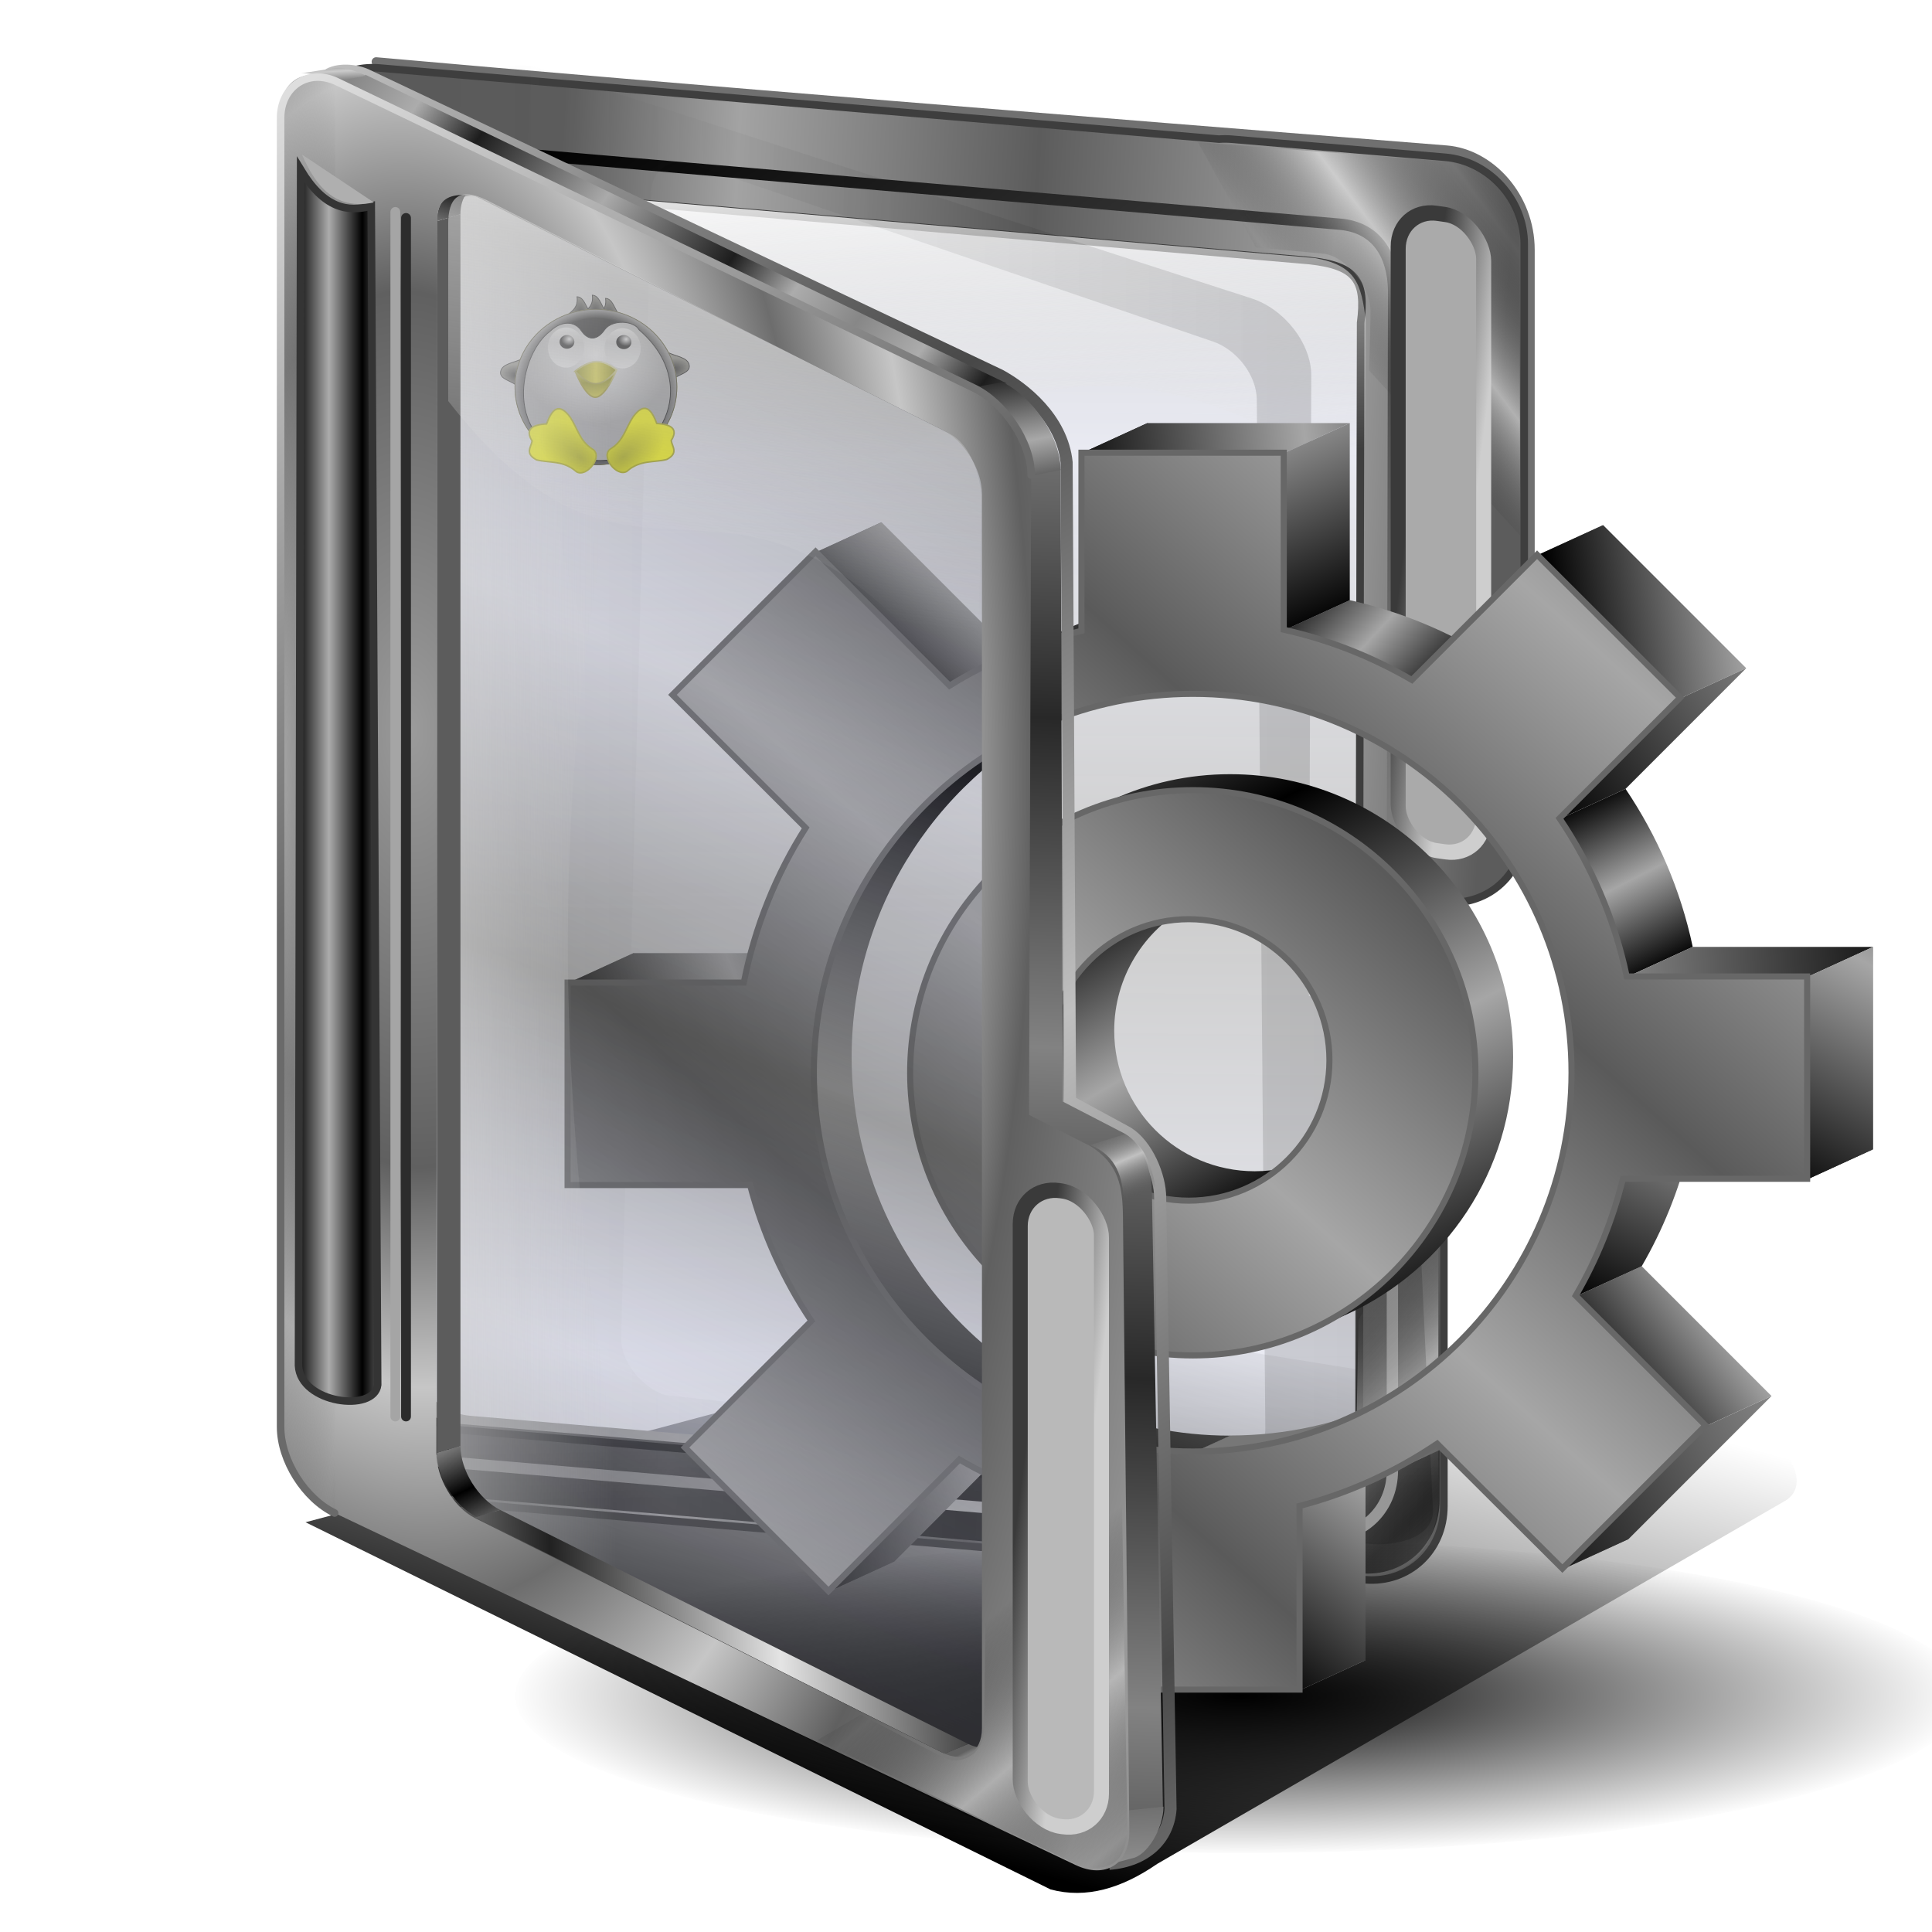 <?xml version="1.0" encoding="UTF-8" standalone="no"?>
<!-- Created with Inkscape (http://www.inkscape.org/) -->

<svg
   xmlns:dc="http://purl.org/dc/elements/1.1/"
   xmlns:cc="http://creativecommons.org/ns#"
   xmlns:rdf="http://www.w3.org/1999/02/22-rdf-syntax-ns#"
   xmlns:svg="http://www.w3.org/2000/svg"
   xmlns="http://www.w3.org/2000/svg"
   xmlns:xlink="http://www.w3.org/1999/xlink"
   xmlns:sodipodi="http://sodipodi.sourceforge.net/DTD/sodipodi-0.dtd"
   xmlns:inkscape="http://www.inkscape.org/namespaces/inkscape"
   id="svg2"
   sodipodi:version="0.32"
   inkscape:version="0.91 r13725"
   width="256"
   height="256"
   sodipodi:docname="folder-system.svg"
   inkscape:output_extension="org.inkscape.output.svg.inkscape"
   version="1.1">
  <defs
     id="defs5">
    <linearGradient
       id="linearGradient4271">
      <stop
         stop-opacity="1"
         stop-color="#a6a6a6"
         id="stop4273" />
      <stop
         stop-opacity="1"
         stop-color="black"
         id="stop4275"
         offset="1"
         style="stop-color:#5a5a5a;stop-opacity:1" />
    </linearGradient>
    <linearGradient
       inkscape:collect="always"
       id="linearGradient5462">
      <stop
         id="stop5464"
         stop-color="#000000"
         stop-opacity="1" />
      <stop
         offset="1"
         id="stop5466"
         stop-color="#000000"
         stop-opacity="0" />
    </linearGradient>
    <linearGradient
       id="linearGradient2978">
      <stop
         id="stop2980"
         stop-color="#a6a6a6"
         stop-opacity="1" />
      <stop
         offset="1"
         id="stop2982"
         stop-color="black"
         stop-opacity="1" />
    </linearGradient>
    <linearGradient
       inkscape:collect="always"
       xlink:href="#linearGradient2978"
       id="linearGradient5364"
       gradientUnits="userSpaceOnUse"
       spreadMethod="reflect"
       x1="39.02"
       y1="70.05"
       x2="75.31"
       y2="43.836" />
    <linearGradient
       inkscape:collect="always"
       xlink:href="#linearGradient2978"
       id="linearGradient5388"
       gradientUnits="userSpaceOnUse"
       spreadMethod="reflect"
       x1="45.28"
       y1="96.41"
       x2="25.498"
       y2="102.83" />
    <linearGradient
       inkscape:collect="always"
       xlink:href="#linearGradient2978"
       id="linearGradient5394"
       gradientUnits="userSpaceOnUse"
       spreadMethod="reflect"
       x1="74.38"
       y1="97.82"
       x2="63.798"
       y2="111.39" />
    <linearGradient
       inkscape:collect="always"
       xlink:href="#linearGradient2978"
       id="linearGradient5402"
       gradientUnits="userSpaceOnUse"
       spreadMethod="reflect"
       x1="96.39"
       y1="81.82"
       x2="87.74"
       y2="88.32" />
    <linearGradient
       inkscape:collect="always"
       xlink:href="#linearGradient2978"
       id="linearGradient5404"
       gradientUnits="userSpaceOnUse"
       spreadMethod="reflect"
       x1="96.55"
       y1="67.25"
       x2="88.86"
       y2="82.943" />
    <linearGradient
       inkscape:collect="always"
       xlink:href="#linearGradient2978"
       id="linearGradient5410"
       gradientUnits="userSpaceOnUse"
       spreadMethod="reflect"
       x1="69.1"
       y1="34.47"
       x2="74.23"
       y2="39.23" />
    <linearGradient
       inkscape:collect="always"
       xlink:href="#linearGradient2978"
       id="linearGradient5416"
       gradientUnits="userSpaceOnUse"
       spreadMethod="reflect"
       x1="50.46"
       y1="66.48"
       x2="43.612"
       y2="54.681" />
    <linearGradient
       inkscape:collect="always"
       xlink:href="#linearGradient2978"
       id="linearGradient5420"
       gradientUnits="userSpaceOnUse"
       spreadMethod="reflect"
       x1="66.748"
       y1="20.471"
       x2="48.22"
       y2="22.612" />
    <linearGradient
       inkscape:collect="always"
       xlink:href="#linearGradient2978"
       id="linearGradient5422"
       gradientUnits="userSpaceOnUse"
       spreadMethod="reflect"
       x1="68.916"
       y1="12.884"
       x2="75.13"
       y2="27.76" />
    <linearGradient
       inkscape:collect="always"
       xlink:href="#linearGradient2978"
       id="linearGradient5424"
       gradientUnits="userSpaceOnUse"
       spreadMethod="reflect"
       x1="99.59"
       y1="31.76"
       x2="85.7"
       y2="33.992" />
    <linearGradient
       inkscape:collect="always"
       xlink:href="#linearGradient2978"
       id="linearGradient5426"
       gradientUnits="userSpaceOnUse"
       spreadMethod="reflect"
       x1="106.94"
       y1="32.934"
       x2="85.88"
       y2="47.27" />
    <linearGradient
       inkscape:collect="always"
       xlink:href="#linearGradient2978"
       id="linearGradient5428"
       gradientUnits="userSpaceOnUse"
       spreadMethod="reflect"
       x1="88.6"
       y1="51.45"
       x2="85.41"
       y2="45.19" />
    <linearGradient
       inkscape:collect="always"
       xlink:href="#linearGradient2978"
       id="linearGradient5430"
       gradientUnits="userSpaceOnUse"
       spreadMethod="reflect"
       x1="84.18"
       y1="55.784"
       x2="113.51"
       y2="54.49" />
    <linearGradient
       inkscape:collect="always"
       xlink:href="#linearGradient2978"
       id="linearGradient5432"
       gradientUnits="userSpaceOnUse"
       spreadMethod="reflect"
       x1="112.5"
       y1="58.7"
       x2="103.49"
       y2="74.72" />
    <linearGradient
       inkscape:collect="always"
       xlink:href="#linearGradient2978"
       id="linearGradient5434"
       gradientUnits="userSpaceOnUse"
       spreadMethod="reflect"
       x1="107.93"
       y1="88.21"
       x2="80.82"
       y2="103.17" />
    <linearGradient
       inkscape:collect="always"
       xlink:href="#linearGradient2978"
       id="linearGradient5436"
       gradientUnits="userSpaceOnUse"
       spreadMethod="reflect"
       x1="22.17"
       y1="54.632"
       x2="8.456"
       y2="60.52" />
    <linearGradient
       inkscape:collect="always"
       xlink:href="#linearGradient2978"
       id="linearGradient5438"
       gradientUnits="userSpaceOnUse"
       spreadMethod="reflect"
       x1="39.645"
       y1="27.532"
       x2="33.12"
       y2="34.541" />
    <linearGradient
       inkscape:collect="always"
       xlink:href="#linearGradient2978"
       id="linearGradient5442"
       gradientUnits="userSpaceOnUse"
       spreadMethod="reflect"
       x1="30.918"
       y1="78.872"
       x2="15.487"
       y2="46.932" />
    <linearGradient
       inkscape:collect="always"
       xlink:href="#linearGradient2978"
       id="linearGradient5444"
       gradientUnits="userSpaceOnUse"
       spreadMethod="reflect"
       x1="56.41"
       y1="129.39"
       x2="74.21"
       y2="74.954" />
    <linearGradient
       inkscape:collect="always"
       xlink:href="#linearGradient2978"
       id="linearGradient5446"
       gradientUnits="userSpaceOnUse"
       spreadMethod="reflect"
       x1="67.54"
       y1="60.65"
       x2="71.866"
       y2="81.7" />
    <linearGradient
       inkscape:collect="always"
       xlink:href="#linearGradient2978"
       id="linearGradient5448"
       gradientUnits="userSpaceOnUse"
       spreadMethod="reflect"
       x1="160.84"
       y1="118.27"
       x2="140.95"
       y2="78.84" />
    <linearGradient
       inkscape:collect="always"
       xlink:href="#linearGradient4271"
       id="linearGradient5450"
       gradientUnits="userSpaceOnUse"
       gradientTransform="translate(-2.648,2.943)"
       spreadMethod="reflect"
       x1="120.15"
       y1="130.96"
       x2="86.46"
       y2="168.63" />
    <radialGradient
       inkscape:collect="always"
       xlink:href="#linearGradient5462"
       id="radialGradient5460"
       cx="131.97"
       cy="226.43"
       fx="131.97"
       fy="226.43"
       r="96.24"
       gradientTransform="matrix(1,0,0,0.272,0,164.759)"
       gradientUnits="userSpaceOnUse" />
    <linearGradient
       inkscape:collect="always"
       xlink:href="#linearGradient2978"
       id="linearGradient4248"
       gradientUnits="userSpaceOnUse"
       spreadMethod="reflect"
       x1="39.02"
       y1="70.05"
       x2="75.31"
       y2="43.836" />
    <linearGradient
       inkscape:collect="always"
       xlink:href="#linearGradient2978"
       id="linearGradient4250"
       gradientUnits="userSpaceOnUse"
       spreadMethod="reflect"
       x1="39.02"
       y1="70.05"
       x2="75.31"
       y2="43.836" />
    <linearGradient
       inkscape:collect="always"
       xlink:href="#linearGradient2978"
       id="linearGradient4252"
       gradientUnits="userSpaceOnUse"
       spreadMethod="reflect"
       x1="39.02"
       y1="70.05"
       x2="75.31"
       y2="43.836" />
    <linearGradient
       inkscape:collect="always"
       xlink:href="#linearGradient2978"
       id="linearGradient4254"
       gradientUnits="userSpaceOnUse"
       spreadMethod="reflect"
       x1="39.02"
       y1="70.05"
       x2="75.31"
       y2="43.836" />
    <linearGradient
       inkscape:collect="always"
       xlink:href="#linearGradient2978"
       id="linearGradient4256"
       gradientUnits="userSpaceOnUse"
       spreadMethod="reflect"
       x1="39.02"
       y1="70.05"
       x2="75.31"
       y2="43.836" />
    <linearGradient
       inkscape:collect="always"
       xlink:href="#linearGradient2978"
       id="linearGradient4258"
       gradientUnits="userSpaceOnUse"
       spreadMethod="reflect"
       x1="39.02"
       y1="70.05"
       x2="75.31"
       y2="43.836" />
    <linearGradient
       inkscape:collect="always"
       xlink:href="#linearGradient2978"
       id="linearGradient4260"
       gradientUnits="userSpaceOnUse"
       spreadMethod="reflect"
       x1="39.02"
       y1="70.05"
       x2="75.31"
       y2="43.836" />
    <linearGradient
       inkscape:collect="always"
       xlink:href="#linearGradient2978"
       id="linearGradient4262"
       gradientUnits="userSpaceOnUse"
       spreadMethod="reflect"
       x1="39.02"
       y1="70.05"
       x2="75.31"
       y2="43.836" />
    <linearGradient
       inkscape:collect="always"
       xlink:href="#linearGradient2978"
       id="linearGradient4264"
       gradientUnits="userSpaceOnUse"
       spreadMethod="reflect"
       x1="39.02"
       y1="70.05"
       x2="75.31"
       y2="43.836" />
    <linearGradient
       inkscape:collect="always"
       xlink:href="#linearGradient2978"
       id="linearGradient4266"
       gradientUnits="userSpaceOnUse"
       spreadMethod="reflect"
       x1="39.02"
       y1="70.05"
       x2="75.31"
       y2="43.836" />
    <linearGradient
       inkscape:collect="always"
       xlink:href="#linearGradient2978"
       id="linearGradient4268"
       gradientUnits="userSpaceOnUse"
       spreadMethod="reflect"
       x1="39.02"
       y1="70.05"
       x2="75.31"
       y2="43.836" />
    <linearGradient
       inkscape:collect="always"
       xlink:href="#linearGradient2978"
       id="linearGradient4270"
       gradientUnits="userSpaceOnUse"
       spreadMethod="reflect"
       x1="39.02"
       y1="70.05"
       x2="75.31"
       y2="43.836" />
    <linearGradient
       inkscape:collect="always"
       xlink:href="#linearGradient2978"
       id="linearGradient4272"
       gradientUnits="userSpaceOnUse"
       spreadMethod="reflect"
       x1="39.02"
       y1="70.05"
       x2="75.31"
       y2="43.836" />
    <linearGradient
       inkscape:collect="always"
       xlink:href="#linearGradient2978"
       id="linearGradient4274"
       gradientUnits="userSpaceOnUse"
       spreadMethod="reflect"
       x1="39.02"
       y1="70.05"
       x2="75.31"
       y2="43.836" />
    <linearGradient
       inkscape:collect="always"
       xlink:href="#linearGradient2978"
       id="linearGradient4276"
       gradientUnits="userSpaceOnUse"
       spreadMethod="reflect"
       x1="39.02"
       y1="70.05"
       x2="75.31"
       y2="43.836" />
    <linearGradient
       inkscape:collect="always"
       xlink:href="#linearGradient2978"
       id="linearGradient4278"
       gradientUnits="userSpaceOnUse"
       spreadMethod="reflect"
       x1="39.02"
       y1="70.05"
       x2="75.31"
       y2="43.836" />
    <linearGradient
       inkscape:collect="always"
       xlink:href="#linearGradient2978"
       id="linearGradient4280"
       gradientUnits="userSpaceOnUse"
       spreadMethod="reflect"
       x1="39.02"
       y1="70.05"
       x2="75.31"
       y2="43.836" />
    <linearGradient
       inkscape:collect="always"
       xlink:href="#linearGradient2978"
       id="linearGradient4282"
       gradientUnits="userSpaceOnUse"
       spreadMethod="reflect"
       x1="39.02"
       y1="70.05"
       x2="75.31"
       y2="43.836" />
    <linearGradient
       inkscape:collect="always"
       xlink:href="#linearGradient2978"
       id="linearGradient4284"
       gradientUnits="userSpaceOnUse"
       spreadMethod="reflect"
       x1="39.02"
       y1="70.05"
       x2="75.31"
       y2="43.836" />
    <linearGradient
       inkscape:collect="always"
       xlink:href="#linearGradient2978"
       id="linearGradient4286"
       gradientUnits="userSpaceOnUse"
       spreadMethod="reflect"
       x1="39.02"
       y1="70.05"
       x2="75.31"
       y2="43.836" />
    <linearGradient
       inkscape:collect="always"
       xlink:href="#linearGradient2978"
       id="linearGradient4288"
       gradientUnits="userSpaceOnUse"
       spreadMethod="reflect"
       x1="39.02"
       y1="70.05"
       x2="75.31"
       y2="43.836" />
    <linearGradient
       inkscape:collect="always"
       xlink:href="#linearGradient2978"
       id="linearGradient4290"
       gradientUnits="userSpaceOnUse"
       spreadMethod="reflect"
       x1="39.02"
       y1="70.05"
       x2="75.31"
       y2="43.836" />
    <linearGradient
       id="linearGradient4390"
       inkscape:collect="always">
      <stop
         stop-opacity="0"
         stop-color="#a3a3a3"
         id="stop4392" />
      <stop
         stop-opacity="0.635"
         stop-color="#101010"
         id="stop4394"
         offset="1" />
    </linearGradient>
    <linearGradient
       id="linearGradient4378">
      <stop
         id="stop4380"
         stop-color="#595959"
         stop-opacity="1" />
      <stop
         offset="0.304"
         id="stop4382"
         stop-color="#5c5c5c"
         stop-opacity="1" />
      <stop
         id="stop4384"
         offset="0.561"
         stop-color="#a3a3a3"
         stop-opacity="1" />
      <stop
         id="stop4386"
         offset="1"
         stop-color="#5c5c5c"
         stop-opacity="1" />
    </linearGradient>
    <linearGradient
       inkscape:collect="always"
       id="linearGradient4386">
      <stop
         id="stop4388"
         stop-color="#666666"
         stop-opacity="0" />
      <stop
         offset="1"
         id="stop4390"
         stop-color="#e7e7e7"
         stop-opacity="0.612" />
    </linearGradient>
    <linearGradient
       inkscape:collect="always"
       id="linearGradient4322">
      <stop
         id="stop4324"
         stop-color="#424242"
         stop-opacity="0.26" />
      <stop
         offset="1"
         id="stop4326"
         stop-color="#b6bad4"
         stop-opacity="0.304" />
    </linearGradient>
    <linearGradient
       id="linearGradient4303"
       inkscape:collect="always">
      <stop
         stop-opacity="1"
         stop-color="#c0c0c0"
         id="stop4308" />
      <stop
         stop-opacity="1"
         stop-color="#484848"
         id="stop4310"
         offset="1" />
    </linearGradient>
    <linearGradient
       id="linearGradient4294"
       inkscape:collect="always">
      <stop
         stop-opacity="1"
         stop-color="#dedede"
         id="stop4296" />
      <stop
         stop-opacity="1"
         stop-color="#6a6a6a"
         id="stop4298"
         offset="1" />
    </linearGradient>
    <linearGradient
       id="linearGradient4284-3"
       inkscape:collect="always">
      <stop
         stop-opacity="0"
         stop-color="#000000"
         id="stop4287" />
      <stop
         stop-opacity="0.612"
         stop-color="#e7e7e7"
         id="stop4289"
         offset="1" />
    </linearGradient>
    <linearGradient
       id="linearGradient4317"
       inkscape:collect="always">
      <stop
         stop-opacity="0.403"
         stop-color="#424242"
         id="stop4319" />
      <stop
         stop-opacity="0.182"
         stop-color="#9396b5"
         id="stop4322"
         offset="1" />
    </linearGradient>
    <linearGradient
       id="linearGradient4310">
      <stop
         stop-opacity="1"
         stop-color="#cecece"
         id="stop4312" />
      <stop
         stop-opacity="1"
         stop-color="#3a3a3a"
         id="stop4314"
         offset="1" />
    </linearGradient>
    <linearGradient
       id="linearGradient4290-5">
      <stop
         id="stop4292"
         stop-color="#a8a8a8"
         stop-opacity="1" />
      <stop
         id="stop4294"
         offset="1"
         stop-color="#272727"
         stop-opacity="1" />
    </linearGradient>
    <linearGradient
       inkscape:collect="always"
       id="linearGradient4282-6">
      <stop
         id="stop4286"
         stop-color="#000000"
         stop-opacity="0" />
      <stop
         offset="1"
         id="stop4288"
         stop-color="#c9c9c9"
         stop-opacity="0.612" />
    </linearGradient>
    <linearGradient
       id="linearGradient4273"
       inkscape:collect="always">
      <stop
         stop-opacity="0.579"
         stop-color="#dfdfdf"
         id="stop4275-2" />
      <stop
         stop-opacity="0"
         stop-color="#dfdfdf"
         id="stop4277"
         offset="1" />
    </linearGradient>
    <linearGradient
       id="linearGradient4331">
      <stop
         stop-opacity="1"
         stop-color="#616161"
         id="stop4333" />
      <stop
         stop-opacity="1"
         stop-color="#cbcbcb"
         id="stop4335"
         offset="1" />
    </linearGradient>
    <linearGradient
       id="linearGradient4325">
      <stop
         stop-opacity="1"
         stop-color="#bababa"
         id="stop4327" />
      <stop
         stop-opacity="1"
         stop-color="#000000"
         id="stop4329"
         offset="1" />
    </linearGradient>
    <linearGradient
       id="linearGradient4319">
      <stop
         stop-opacity="1"
         stop-color="#a6a6a6"
         id="stop4321" />
      <stop
         stop-opacity="0"
         stop-color="#666666"
         offset="1"
         id="stop4323" />
    </linearGradient>
    <linearGradient
       id="linearGradient4297">
      <stop
         stop-opacity="1"
         stop-color="#9b9b9b"
         id="stop4299" />
      <stop
         stop-opacity="1"
         stop-color="#606060"
         id="stop4302"
         offset="0.5" />
      <stop
         stop-opacity="1"
         stop-color="#c6c6c6"
         offset="0.75"
         id="stop4305" />
      <stop
         stop-opacity="1"
         stop-color="#6d6d6d"
         offset="1"
         id="stop4307" />
    </linearGradient>
    <linearGradient
       id="linearGradient4302"
       inkscape:collect="always">
      <stop
         stop-opacity="0"
         stop-color="#3e3e3e"
         id="stop4304" />
      <stop
         stop-opacity="0.157"
         stop-color="#000000"
         id="stop4306"
         offset="1" />
    </linearGradient>
    <linearGradient
       id="linearGradient4279"
       inkscape:collect="always">
      <stop
         stop-opacity="1"
         stop-color="#c1c1c1"
         id="stop4281" />
      <stop
         stop-opacity="0"
         stop-color="#555555"
         id="stop4284"
         offset="1" />
    </linearGradient>
    <linearGradient
       id="linearGradient4372">
      <stop
         stop-opacity="1"
         stop-color="#8c8c8c"
         id="stop4374" />
      <stop
         stop-opacity="1"
         stop-color="#707070"
         offset="1"
         id="stop4376" />
    </linearGradient>
    <linearGradient
       id="linearGradient4350"
       inkscape:collect="always">
      <stop
         stop-opacity="1"
         stop-color="#acacac"
         id="stop4352" />
      <stop
         stop-opacity="1"
         stop-color="#000000"
         id="stop4354"
         offset="1" />
    </linearGradient>
    <linearGradient
       id="linearGradient4342">
      <stop
         stop-opacity="1"
         stop-color="#828282"
         id="stop4344" />
      <stop
         stop-opacity="1"
         stop-color="#282828"
         offset="1"
         id="stop4346" />
    </linearGradient>
    <linearGradient
       id="linearGradient4336">
      <stop
         stop-opacity="1"
         stop-color="#616161"
         id="stop4338" />
      <stop
         stop-opacity="1"
         stop-color="#e4e4e4"
         offset="1"
         id="stop4340" />
    </linearGradient>
    <linearGradient
       id="linearGradient4299">
      <stop
         stop-opacity="1"
         stop-color="#ffffff"
         id="stop4301" />
      <stop
         stop-opacity="0"
         stop-color="#dddddd"
         id="stop4303"
         offset="1" />
    </linearGradient>
    <linearGradient
       id="linearGradient4293">
      <stop
         stop-opacity="0.646"
         stop-color="#d1d1d1"
         id="stop4295" />
      <stop
         stop-opacity="0"
         stop-color="#c9c9c9"
         offset="1"
         id="stop4297" />
    </linearGradient>
    <linearGradient
       id="linearGradient3877">
      <stop
         stop-opacity="1"
         stop-color="#212121"
         id="stop3879" />
      <stop
         stop-opacity="1"
         stop-color="#e4e4e4"
         id="stop3881"
         offset="1" />
    </linearGradient>
    <linearGradient
       id="linearGradient3871">
      <stop
         stop-opacity="1"
         stop-color="#d8d8d8"
         id="stop3873" />
      <stop
         stop-opacity="1"
         stop-color="#252525"
         offset="1"
         id="stop3875" />
    </linearGradient>
    <linearGradient
       id="linearGradient3863">
      <stop
         stop-opacity="1"
         stop-color="#aaaaaa"
         id="stop3865" />
      <stop
         stop-opacity="1"
         stop-color="#1d1d1d"
         offset="0.5"
         id="stop3350" />
      <stop
         stop-opacity="1"
         stop-color="#acacac"
         id="stop3352"
         offset="0.75" />
      <stop
         stop-opacity="1"
         stop-color="#878787"
         id="stop3867"
         offset="1" />
    </linearGradient>
    <linearGradient
       id="linearGradient3831">
      <stop
         stop-opacity="1"
         stop-color="#000000"
         id="stop3833" />
      <stop
         stop-opacity="1"
         stop-color="#a7a7a7"
         offset="1"
         id="stop3835" />
    </linearGradient>
    <linearGradient
       id="linearGradient3803">
      <stop
         stop-opacity="1"
         stop-color="#909090"
         id="stop3805" />
      <stop
         stop-opacity="1"
         stop-color="#000000"
         id="stop3807"
         offset="1" />
    </linearGradient>
    <linearGradient
       y2="893.58"
       x2="736.83"
       y1="886.38"
       x1="730.24"
       gradientUnits="userSpaceOnUse"
       id="linearGradient2708"
       xlink:href="#linearGradient4336"
       inkscape:collect="always" />
    <linearGradient
       y2="888.36"
       x2="592.15"
       y1="893.82"
       x1="432.77"
       spreadMethod="reflect"
       gradientUnits="userSpaceOnUse"
       id="linearGradient2710"
       xlink:href="#linearGradient3877"
       inkscape:collect="always" />
    <linearGradient
       y2="877.63"
       x2="388.21"
       y1="856.65"
       x1="369.98"
       spreadMethod="reflect"
       gradientUnits="userSpaceOnUse"
       id="linearGradient2712"
       xlink:href="#linearGradient3803"
       inkscape:collect="always" />
    <linearGradient
       y2="121.26"
       x2="385.72"
       y1="79.991"
       x1="378.99"
       gradientUnits="userSpaceOnUse"
       id="linearGradient2716"
       xlink:href="#linearGradient3831"
       inkscape:collect="always" />
    <linearGradient
       y2="176.69"
       x2="276.08"
       y1="185.27"
       x1="276.56"
       spreadMethod="reflect"
       gradientUnits="userSpaceOnUse"
       id="linearGradient2718"
       xlink:href="#linearGradient4331"
       inkscape:collect="always" />
    <linearGradient
       y2="347.28"
       x2="580.59"
       y1="248.79"
       x1="440.3"
       spreadMethod="reflect"
       gradientUnits="userSpaceOnUse"
       id="linearGradient2720"
       xlink:href="#linearGradient3863"
       inkscape:collect="always" />
    <linearGradient
       y2="577.18"
       x2="696.37"
       y1="780.61"
       x1="689.78"
       spreadMethod="reflect"
       gradientUnits="userSpaceOnUse"
       id="linearGradient2724"
       xlink:href="#linearGradient4342"
       inkscape:collect="always" />
    <linearGradient
       gradientTransform="translate(62.137,18.509)"
       y2="1233.69"
       x2="708.13"
       y1="1265.74"
       x1="709.47"
       spreadMethod="reflect"
       gradientUnits="userSpaceOnUse"
       id="linearGradient2726"
       xlink:href="#linearGradient4372"
       inkscape:collect="always" />
    <linearGradient
       gradientTransform="matrix(0.214,0,0,0.214,222.873,-56.636)"
       y2="362.43"
       x2="934.11"
       y1="367.34"
       x1="974.08"
       gradientUnits="userSpaceOnUse"
       id="linearGradient3302"
       xlink:href="#linearGradient4310"
       inkscape:collect="always" />
    <radialGradient
       r="232.39"
       fy="671.2"
       fx="245.43"
       cy="671.2"
       cx="245.43"
       spreadMethod="reflect"
       gradientTransform="matrix(0.049,0,0,0.5,-119.908,-235.023)"
       gradientUnits="userSpaceOnUse"
       id="radialGradient3311"
       xlink:href="#linearGradient4319"
       inkscape:collect="always" />
    <radialGradient
       r="232.39"
       fy="663.51"
       fx="317.56"
       cy="663.51"
       cx="317.56"
       spreadMethod="reflect"
       gradientTransform="matrix(0.236,-0.006,0.012,0.5,-173.461,-233.763)"
       gradientUnits="userSpaceOnUse"
       id="radialGradient3314"
       xlink:href="#linearGradient4297"
       inkscape:collect="always" />
    <linearGradient
       y2="736.21"
       x2="427.92"
       y1="736.65"
       x1="303.35"
       gradientTransform="matrix(0.214,0,0,0.214,-155.364,-30.214)"
       gradientUnits="userSpaceOnUse"
       id="linearGradient3339"
       xlink:href="#linearGradient4293"
       inkscape:collect="always" />
    <linearGradient
       gradientTransform="matrix(0.214,0,0,0.214,222.303,-24.645)"
       y2="271.25"
       x2="355.35"
       y1="1060.94"
       x1="907.3"
       gradientUnits="userSpaceOnUse"
       id="linearGradient3343"
       xlink:href="#linearGradient3871"
       inkscape:collect="always" />
    <linearGradient
       y2="271.25"
       x2="355.35"
       y1="1031.92"
       x1="879.6"
       gradientTransform="matrix(0.227,0,0,0.227,214.879,-32.787)"
       gradientUnits="userSpaceOnUse"
       id="linearGradient3346"
       xlink:href="#linearGradient4325"
       inkscape:collect="always" />
    <linearGradient
       y2="447.21"
       x2="704.84"
       y1="406"
       x1="696.93"
       spreadMethod="reflect"
       gradientUnits="userSpaceOnUse"
       id="linearGradient3354"
       xlink:href="#linearGradient4290-5"
       inkscape:collect="always" />
    <linearGradient
       gradientTransform="matrix(0.241,0,0,0.241,240.725,9.135)"
       spreadMethod="reflect"
       gradientUnits="userSpaceOnUse"
       y2="544.09"
       x2="513.65"
       y1="524.1"
       x1="138.06"
       id="linearGradient3362"
       xlink:href="#linearGradient4378"
       inkscape:collect="always" />
    <linearGradient
       gradientTransform="translate(-152.877,-6.166)"
       spreadMethod="reflect"
       gradientUnits="userSpaceOnUse"
       y2="107.78"
       x2="55.785"
       y1="107.78"
       x1="51.38"
       id="linearGradient4356"
       xlink:href="#linearGradient4350"
       inkscape:collect="always" />
    <linearGradient
       y2="362.43"
       x2="934.11"
       y1="367.34"
       x1="974.08"
       gradientTransform="matrix(0.214,0,0,0.214,-210.532,125.901)"
       gradientUnits="userSpaceOnUse"
       id="linearGradient4360"
       xlink:href="#linearGradient4310"
       inkscape:collect="always" />
    <linearGradient
       gradientTransform="translate(230.188,-1.735)"
       gradientUnits="userSpaceOnUse"
       y2="69.34"
       x2="134.98"
       y1="23.68"
       x1="131.29"
       id="linearGradient4370"
       xlink:href="#linearGradient4299"
       inkscape:collect="always" />
    <filter
       color-interpolation-filters="sRGB"
       height="1.087"
       y="-0.043"
       width="1.033"
       x="-0.017"
       id="filter4277"
       inkscape:collect="always">
      <feGaussianBlur
         stdDeviation="1.366"
         id="feGaussianBlur4279"
         inkscape:collect="always" />
    </filter>
    <linearGradient
       gradientTransform="translate(-11.849,5.957)"
       gradientUnits="userSpaceOnUse"
       y2="156.1"
       x2="135.18"
       y1="232.75"
       x1="114.17"
       id="linearGradient4287"
       xlink:href="#linearGradient5462"
       inkscape:collect="always" />
    <linearGradient
       gradientTransform="translate(-149.404,2.268)"
       spreadMethod="reflect"
       gradientUnits="userSpaceOnUse"
       y2="155.25"
       x2="156.39"
       y1="150.4"
       x1="154.35"
       id="linearGradient4286-9"
       xlink:href="#linearGradient4279"
       inkscape:collect="always" />
    <linearGradient
       gradientTransform="translate(-149.404,2.268)"
       spreadMethod="reflect"
       gradientUnits="userSpaceOnUse"
       y2="227.18"
       x2="142.92"
       y1="214.42"
       x1="132.03"
       id="linearGradient4296"
       xlink:href="#linearGradient4282-6"
       inkscape:collect="always" />
    <linearGradient
       gradientTransform="matrix(0.998,0.058,0.058,-0.998,266.494,262.365)"
       y2="227.18"
       x2="142.92"
       y1="218.58"
       x1="132.75"
       spreadMethod="reflect"
       gradientUnits="userSpaceOnUse"
       id="linearGradient4300"
       xlink:href="#linearGradient4284-3"
       inkscape:collect="always" />
    <linearGradient
       gradientTransform="translate(10.503,-1.116)"
       gradientUnits="userSpaceOnUse"
       y2="119.43"
       x2="177.67"
       y1="119.43"
       x1="53.04"
       id="linearGradient4308"
       xlink:href="#linearGradient4302"
       inkscape:collect="always" />
    <linearGradient
       gradientTransform="translate(-149.404,2.268)"
       gradientUnits="userSpaceOnUse"
       y2="75.73"
       x2="93.42"
       y1="25.1"
       x1="99.92"
       id="linearGradient4280-1"
       xlink:href="#linearGradient4273"
       inkscape:collect="always" />
    <filter
       color-interpolation-filters="sRGB"
       height="1.02"
       y="0"
       width="1.031"
       x="-0.015"
       id="filter4278"
       inkscape:collect="always">
      <feGaussianBlur
         stdDeviation="0.806"
         id="feGaussianBlur4280"
         inkscape:collect="always" />
    </filter>
    <linearGradient
       gradientTransform="translate(-149.404,2.268)"
       spreadMethod="reflect"
       gradientUnits="userSpaceOnUse"
       y2="80.79"
       x2="82.37"
       y1="121.08"
       x1="64.769"
       id="linearGradient4324"
       xlink:href="#linearGradient4317"
       inkscape:collect="always" />
    <linearGradient
       gradientTransform="translate(-149.404,2.268)"
       gradientUnits="userSpaceOnUse"
       y2="89.62"
       x2="86.969"
       y1="14.353"
       x1="35.525"
       id="linearGradient4301"
       xlink:href="#linearGradient4294"
       inkscape:collect="always" />
    <linearGradient
       spreadMethod="reflect"
       gradientTransform="translate(-149.404,2.268)"
       gradientUnits="userSpaceOnUse"
       y2="73.33"
       x2="88.03"
       y1="5.703"
       x1="45.662"
       id="linearGradient4312"
       xlink:href="#linearGradient4303"
       inkscape:collect="always" />
    <linearGradient
       gradientTransform="translate(231.393,6.699)"
       spreadMethod="reflect"
       gradientUnits="userSpaceOnUse"
       y2="57.57"
       x2="135.89"
       y1="117.26"
       x1="135.33"
       id="linearGradient4320"
       xlink:href="#linearGradient4322"
       inkscape:collect="always" />
    <linearGradient
       inkscape:collect="always"
       id="linearGradient2888">
      <stop
         id="stop2890"
         stop-color="black"
         stop-opacity="1" />
      <stop
         offset="1"
         id="stop2892"
         stop-color="#86867a"
         stop-opacity="1" />
    </linearGradient>
    <linearGradient
       inkscape:collect="always"
       id="linearGradient2864">
      <stop
         id="stop2866"
         stop-color="#afaf09"
         stop-opacity="1" />
      <stop
         offset="1"
         id="stop2868"
         stop-color="yellow"
         stop-opacity="1" />
    </linearGradient>
    <linearGradient
       inkscape:collect="always"
       id="linearGradient2854">
      <stop
         id="stop2856"
         stop-color="#a29929"
         stop-opacity="1" />
      <stop
         offset="1"
         id="stop2858"
         stop-color="#e8e7b2"
         stop-opacity="1" />
    </linearGradient>
    <linearGradient
       inkscape:collect="always"
       id="linearGradient2836">
      <stop
         id="stop2838"
         stop-color="#efe541"
         stop-opacity="1" />
      <stop
         offset="1"
         id="stop2840"
         stop-color="#98961a"
         stop-opacity="1" />
    </linearGradient>
    <linearGradient
       inkscape:collect="always"
       id="linearGradient2822">
      <stop
         id="stop2824"
         stop-color="white"
         stop-opacity="1" />
      <stop
         offset="1"
         id="stop2826"
         stop-color="black"
         stop-opacity="1" />
    </linearGradient>
    <linearGradient
       id="linearGradient2798"
       inkscape:collect="always">
      <stop
         id="stop2800"
         stop-color="white"
         stop-opacity="0" />
      <stop
         id="stop2802"
         offset="1"
         stop-color="white"
         stop-opacity="1" />
    </linearGradient>
    <linearGradient
       inkscape:collect="always"
       id="linearGradient2788">
      <stop
         id="stop2790"
         stop-color="white"
         stop-opacity="1" />
      <stop
         offset="1"
         id="stop2792"
         stop-color="#c4c4c4"
         stop-opacity="1" />
    </linearGradient>
    <linearGradient
       inkscape:collect="always"
       id="linearGradient2778">
      <stop
         id="stop2780"
         stop-color="white"
         stop-opacity="1" />
      <stop
         offset="1"
         id="stop2782"
         stop-color="#a5a5a5"
         stop-opacity="1" />
    </linearGradient>
    <linearGradient
       id="linearGradient2762">
      <stop
         id="stop2764"
         stop-color="white"
         stop-opacity="1" />
      <stop
         id="stop2770"
         offset="0.5"
         stop-color="white"
         stop-opacity="1" />
      <stop
         offset="0.75"
         id="stop2772"
         stop-color="black"
         stop-opacity="1" />
      <stop
         offset="1"
         id="stop2766"
         stop-color="#aaa"
         stop-opacity="1" />
    </linearGradient>
    <radialGradient
       inkscape:collect="always"
       xlink:href="#linearGradient2888"
       id="radialGradient2934"
       gradientUnits="userSpaceOnUse"
       gradientTransform="matrix(-0.956,0.149,0.249,1.592,168.152,-1.887)"
       cx="24.699"
       cy="13.06"
       fx="24.699"
       fy="13.06"
       r="14.989" />
    <radialGradient
       inkscape:collect="always"
       xlink:href="#linearGradient2888"
       id="radialGradient2936"
       gradientUnits="userSpaceOnUse"
       gradientTransform="matrix(-0.956,0.149,0.249,1.592,150.765,-6.101)"
       cx="24.699"
       cy="13.06"
       fx="24.699"
       fy="13.06"
       r="14.989" />
    <radialGradient
       inkscape:collect="always"
       xlink:href="#linearGradient2888"
       id="radialGradient2938"
       gradientUnits="userSpaceOnUse"
       gradientTransform="matrix(-0.956,0.149,0.249,1.592,130.745,-3.994)"
       cx="24.699"
       cy="13.06"
       fx="24.699"
       fy="13.06"
       r="14.989" />
    <radialGradient
       inkscape:collect="always"
       xlink:href="#linearGradient2888"
       id="radialGradient2940"
       gradientUnits="userSpaceOnUse"
       gradientTransform="matrix(-0.149,-0.956,-1.592,0.249,255.516,114.096)"
       cx="24.699"
       cy="13.06"
       fx="24.699"
       fy="13.06"
       r="14.989" />
    <radialGradient
       inkscape:collect="always"
       xlink:href="#linearGradient2888"
       id="radialGradient2942"
       gradientUnits="userSpaceOnUse"
       gradientTransform="matrix(0.149,-0.956,1.592,0.249,2.645,122.525)"
       cx="24.699"
       cy="13.06"
       fx="24.699"
       fy="13.06"
       r="14.989" />
    <radialGradient
       inkscape:collect="always"
       xlink:href="#linearGradient2762"
       id="radialGradient2944"
       gradientUnits="userSpaceOnUse"
       gradientTransform="matrix(1.049,-0.011,0.01,1.202,4.577,-23.361)"
       spreadMethod="reflect"
       cx="-117.75"
       cy="120.46"
       fx="-117.75"
       fy="68.07"
       r="100.81" />
    <radialGradient
       inkscape:collect="always"
       xlink:href="#linearGradient2778"
       id="radialGradient2946"
       gradientUnits="userSpaceOnUse"
       gradientTransform="matrix(-1.045,0.022,-0.02,-0.946,268.274,140.609)"
       cx="130.5"
       cy="72.32"
       fx="130.5"
       fy="72.32"
       r="95.6" />
    <linearGradient
       inkscape:collect="always"
       xlink:href="#linearGradient2788"
       id="linearGradient2948"
       gradientUnits="userSpaceOnUse"
       x1="94.83"
       y1="95.84"
       x2="94.83"
       y2="33.666" />
    <linearGradient
       inkscape:collect="always"
       xlink:href="#linearGradient2798"
       id="linearGradient2950"
       gradientUnits="userSpaceOnUse"
       x1="94.83"
       y1="58.43"
       x2="94.83"
       y2="38.934" />
    <radialGradient
       inkscape:collect="always"
       xlink:href="#linearGradient2822"
       id="radialGradient2956"
       gradientUnits="userSpaceOnUse"
       gradientTransform="matrix(-1.077,0.077,-0.066,-0.921,47,29.162)"
       cx="22.13"
       cy="15.841"
       fx="22.13"
       fy="15.841"
       r="13.698" />
    <linearGradient
       inkscape:collect="always"
       xlink:href="#linearGradient2836"
       id="linearGradient2960"
       gradientUnits="userSpaceOnUse"
       gradientTransform="translate(110.113,77.975)"
       spreadMethod="reflect"
       x1="20.284"
       y1="26.29"
       x2="47.42"
       y2="26.29" />
    <linearGradient
       inkscape:collect="always"
       xlink:href="#linearGradient2854"
       id="linearGradient2962"
       gradientUnits="userSpaceOnUse"
       x1="130.4"
       y1="117.7"
       x2="139.62"
       y2="82.71" />
    <radialGradient
       inkscape:collect="always"
       xlink:href="#linearGradient2864"
       id="radialGradient2964"
       gradientUnits="userSpaceOnUse"
       gradientTransform="matrix(-1.222,-0.968,0.544,-0.687,-202.892,187.386)"
       cx="-166.08"
       cy="201.83"
       fx="-166.08"
       fy="201.83"
       r="40.73" />
    <radialGradient
       inkscape:collect="always"
       xlink:href="#linearGradient2864"
       id="radialGradient2966"
       gradientUnits="userSpaceOnUse"
       gradientTransform="matrix(1.222,-0.968,-0.544,-0.687,478.729,186.859)"
       cx="-166.08"
       cy="201.83"
       fx="-166.08"
       fy="201.83"
       r="40.73" />
    <linearGradient
       inkscape:collect="always"
       xlink:href="#linearGradient2836"
       id="linearGradient4215"
       gradientUnits="userSpaceOnUse"
       gradientTransform="translate(110.113,77.975)"
       spreadMethod="reflect"
       x1="23.11"
       y1="59.1"
       x2="19.413"
       y2="32.23" />
    <linearGradient
       y2="234.07"
       x2="139.82"
       y1="224.13"
       x1="131.13"
       spreadMethod="reflect"
       gradientTransform="matrix(0.998,-0.058,0.058,0.998,254.897,-26.636)"
       gradientUnits="userSpaceOnUse"
       id="linearGradient4384"
       xlink:href="#linearGradient4386"
       inkscape:collect="always" />
    <linearGradient
       gradientTransform="translate(-0.567,-0.85)"
       gradientUnits="userSpaceOnUse"
       y2="204.19"
       x2="296.69"
       y1="128.05"
       x1="295.18"
       id="linearGradient4396"
       xlink:href="#linearGradient4390"
       inkscape:collect="always" />
    <linearGradient
       inkscape:collect="always"
       xlink:href="#linearGradient2788"
       id="linearGradient5069"
       gradientUnits="userSpaceOnUse"
       x1="94.83"
       y1="95.84"
       x2="94.83"
       y2="33.666" />
    <linearGradient
       inkscape:collect="always"
       xlink:href="#linearGradient2798"
       id="linearGradient5071"
       gradientUnits="userSpaceOnUse"
       x1="94.83"
       y1="58.43"
       x2="94.83"
       y2="38.934" />
    <radialGradient
       inkscape:collect="always"
       xlink:href="#linearGradient2822"
       id="radialGradient5073"
       gradientUnits="userSpaceOnUse"
       gradientTransform="matrix(-1.077,0.077,-0.066,-0.921,47,29.162)"
       cx="22.13"
       cy="15.841"
       fx="22.13"
       fy="15.841"
       r="13.698" />
    <linearGradient
       inkscape:collect="always"
       xlink:href="#linearGradient2854"
       id="linearGradient5075"
       gradientUnits="userSpaceOnUse"
       x1="130.4"
       y1="117.7"
       x2="139.62"
       y2="82.71" />
  </defs>
  <sodipodi:namedview
     inkscape:window-height="1056"
     inkscape:window-width="1920"
     inkscape:pageshadow="2"
     inkscape:pageopacity="0.0"
     guidetolerance="10.0"
     gridtolerance="10.0"
     objecttolerance="10.0"
     borderopacity="1.0"
     bordercolor="#666666"
     pagecolor="#ffffff"
     id="base"
     inkscape:zoom="3.5351562"
     inkscape:cx="128"
     inkscape:cy="128"
     inkscape:window-x="0"
     inkscape:window-y="0"
     inkscape:current-layer="svg2"
     width="256"
     height="256"
     showgrid="false"
     inkscape:window-maximized="1" />
  <path
     style="fill:url(#linearGradient4287);fill-opacity:1;fill-rule:evenodd;stroke:none;stroke-width:1;stroke-linecap:butt;stroke-linejoin:miter;stroke-opacity:1;filter:url(#filter4277)"
     d="m 40.483,201.705 98.723,48.654 c 4.715,1.269 9.429,-0.141 14.144,-3.394 l 83.165,-48.088 c 3.753,-2.133 0.073,-8.253 -4.249,-9.027 L 140.337,175.115 Z"
     id="path4263"
     inkscape:connector-curvature="0"
     sodipodi:nodetypes="ccccccc" />
  <g
     id="g4398"
     transform="translate(-233.048,-4.222)">
    <path
       style="fill:none;fill-opacity:1;stroke:#707070;stroke-width:1.2;stroke-linecap:round;stroke-linejoin:round;stroke-miterlimit:4;stroke-dasharray:none;stroke-opacity:1"
       inkscape:connector-curvature="0"
       d="m 435.805,114.373 0,-77.036 c 0,-7.076 -5.298,-12.783 -11.102,-13.245 -49.304,-3.926 -99.666,-7.948 -141.813,-11.684"
       id="path4300"
       sodipodi:nodetypes="cssc"
       stroke-miterlimit="4" />
    <path
       style="fill:url(#linearGradient4320);fill-opacity:1;stroke:none;stroke-width:5;stroke-linecap:round;stroke-linejoin:round;stroke-miterlimit:4;stroke-dasharray:none;stroke-opacity:1"
       stroke-miterlimit="4"
       id="path3241"
       d="m 295.191,28.791 c -4.88,-0.414 -8.807,3.246 -8.807,8.2 l 0,146.732 c 0,4.955 3.926,9.274 8.807,9.687 l 109.865,9.312 c 4.88,0.414 8.807,-3.24 8.807,-8.194 l 0,-72.747 0.155,-75.115 c 0.834,-5.497 -0.508,-7.494 -6.768,-8.254 l -112.059,-9.62 z"
       sodipodi:nodetypes="cccccccccc"
       inkscape:connector-curvature="0" />
    <path
       style="fill:none;fill-opacity:0.214;stroke:url(#linearGradient3343);stroke-width:1.7;stroke-linecap:round;stroke-linejoin:round;stroke-miterlimit:4;stroke-dasharray:none;stroke-opacity:1"
       stroke-miterlimit="4"
       sodipodi:nodetypes="ccccc"
       d="m 286.826,37.679 0.052,145.427 c 0,4.955 3.556,9.15 8.436,9.564 l 108.384,9.188 c 4.88,0.414 9.547,-2.376 9.547,-7.33"
       id="path3244"
       inkscape:connector-curvature="0" />
    <path
       style="fill:url(#linearGradient3362);fill-opacity:1;stroke:#3e3e3e;stroke-width:1;stroke-linecap:round;stroke-linejoin:round;stroke-miterlimit:4;stroke-dasharray:none;stroke-opacity:1"
       stroke-miterlimit="4"
       sodipodi:nodetypes="csscssccssccccccccccsccssc"
       id="rect2442"
       d="m 282.231,13.197 c -5.293,0.094 -9.395,4.262 -9.395,9.784 l 0,167.984 c 0,5.889 4.666,11.021 10.467,11.513 l 130.599,11.07 c 5.801,0.492 10.467,-3.854 10.467,-9.743 l 0,-80.039 0.181,0.013 c 5.801,0.492 10.467,-3.854 10.467,-9.743 l 0,-77.445 c 0,-5.889 -4.666,-11.034 -10.467,-11.526 l -28.339,-2.399 c -0.558,-0.047 -1.101,-0.046 -1.635,-0.007 L 283.303,13.23 c -0.363,-0.031 -0.719,-0.04 -1.072,-0.034 z m 11.379,15.902 c 0.297,-0.005 0.6,0.008 0.905,0.034 l 112.057,9.616 c 6.195,0.694 7.489,2.646 6.768,8.256 l -0.154,75.113 0,72.748 c 1e-5,4.955 -3.925,8.609 -8.805,8.196 l -109.865,-9.315 c -4.88,-0.414 -8.805,-4.729 -8.805,-9.683 l 0,-146.735 c 0,-4.645 3.448,-8.15 7.901,-8.229 z"
       inkscape:connector-curvature="0" />
    <path
       style="fill:url(#linearGradient4396);fill-opacity:1;stroke:none;stroke-width:1;stroke-linecap:round;stroke-linejoin:round;stroke-miterlimit:4;stroke-dasharray:none;stroke-opacity:1"
       inkscape:connector-curvature="0"
       d="m 412.618,121.267 0,72.748 c 10e-6,4.955 -3.925,8.609 -8.805,8.196 l -109.865,-9.315 c -4.88,-0.414 -8.805,-4.729 -8.805,-9.683 l 0,-66.142 c -3.268,1.011 -5.785,2.646 -12.873,3.969 l 0,69.076 c 0,5.889 4.666,11.021 10.467,11.513 l 130.599,11.07 c 5.801,0.492 10.467,-3.854 10.467,-9.743 l 0,-80.039 0.181,0.013 c -3.132,0.127 -6.554,-0.742 -11.365,-1.662 z"
       id="path4388"
       sodipodi:nodetypes="csccsccscssccc"
       stroke-miterlimit="4" />
    <path
       style="fill:none;fill-opacity:0.214;stroke:url(#linearGradient3346);stroke-width:1.5;stroke-linecap:round;stroke-linejoin:round;stroke-miterlimit:4;stroke-dasharray:none;stroke-opacity:1"
       stroke-miterlimit="4"
       id="path3254"
       d="m 291.994,23.748 c -5.163,-0.438 -9.317,3.434 -9.317,8.676 l 0,155.242 c 0,5.242 4.154,9.811 9.317,10.249 l 116.236,9.851 c 5.163,0.438 9.317,-3.428 9.317,-8.67 l 0,-76.966 0.164,-79.471 c -0.085,-4.558 -2.181,-8.315 -7.161,-8.733 z"
       sodipodi:nodetypes="cccccccccc"
       inkscape:connector-curvature="0" />
    <path
       style="fill:url(#linearGradient4370);fill-opacity:1;stroke:none;stroke-width:5;stroke-linecap:round;stroke-linejoin:round;stroke-miterlimit:4;stroke-dasharray:none;stroke-opacity:1"
       stroke-miterlimit="4"
       inkscape:connector-curvature="0"
       sodipodi:nodetypes="cccccccc"
       d="m 295.191,28.791 c -4.88,-0.414 -8.807,3.246 -8.807,8.2 l 0,24.261 c 65.184,40.385 66.46,-34.734 127.478,7.402 l 0,53.126 0.155,-75.115 c -0.603,-4.876 -1.309,-7.275 -6.768,-8.254 z"
       id="path4362" />
    <path
       style="fill:url(#linearGradient4300);fill-opacity:1;fill-rule:evenodd;stroke:none;stroke-width:1;stroke-linecap:butt;stroke-linejoin:miter;stroke-opacity:1"
       d="m 399.455,37.006 8.837,0.82 c 2.713,0.148 6.552,4.151 6.363,8.003 l -0.185,7.499 20.017,21.856 -0.089,-39.206 c 0.513,-5.244 -4.316,-9.679 -9.177,-10.307 l -33.434,-2.604 z"
       id="path4298"
       inkscape:connector-curvature="0"
       sodipodi:nodetypes="ccccccccc" />
    <rect
       style="fill:#aaaaaa;fill-opacity:1;stroke:url(#linearGradient3302);stroke-width:2.01;stroke-linecap:round;stroke-linejoin:round;stroke-miterlimit:4;stroke-dasharray:none;stroke-opacity:1"
       rx="5.161"
       stroke-miterlimit="4"
       transform="matrix(0.99,0.142,0,1,0,0)"
       ry="5.293"
       y="-28.25"
       x="422.54"
       height="84.45"
       width="11.442"
       id="rect3258" />
    <path
       style="fill:url(#linearGradient4384);fill-opacity:1;fill-rule:evenodd;stroke:none;stroke-width:1;stroke-linecap:butt;stroke-linejoin:miter;stroke-opacity:1"
       sodipodi:nodetypes="ccccccccc"
       inkscape:connector-curvature="0"
       id="path4382"
       d="m 388.162,202.37 15.6,0.7 c 4.438,1.7 10.291,-4.818 9.022,-9.827 l 0.271,-14.11 10.594,-18.284 -0.013,38.902 c 0.741,9.727 -4.012,13.63 -9.784,13.119 l -33.054,-2.411 z" />
  </g>
  <path
     style="fill:url(#linearGradient4308);fill-opacity:1;stroke:none;stroke-width:0.213;stroke-linecap:round;stroke-linejoin:round;stroke-miterlimit:4;stroke-opacity:1;filter:url(#filter4278)"
     id="path4289"
     d="m 68.387,8.655 c -2.848,0.245 -4.842,2.333 -4.842,5.53 l 0,168.567 c 0,4.263 3.537,8.843 7.931,10.263 l 107.349,11.029 c 4.394,1.42 11.249,0.25 11.049,-4.003 l -2.641,-56.277 c -0.048,-3.867 -0.553,-6.774 -4.794,-8.675 l -8.999,-3.133 0.313,-82.159 c 0.016,-4.264 -3.537,-8.843 -7.931,-10.263 L 71.476,9.049 c -1.098,-0.355 -2.14,-0.475 -3.089,-0.393 z m 21.179,12.891 c 0.764,-0.098 1.618,-0.01 2.525,0.299 l 68.616,23.401 c 3.225,1.1 5.796,4.523 5.822,7.677 l 1.134,136.313 c 0.026,3.154 -2.597,4.81 -5.822,3.71 L 88.122,184.854 c -3.225,-1.1 -5.904,-4.524 -5.822,-7.677 l 3.969,-151.622 c 0.059,-2.266 1.346,-3.758 3.297,-4.009 z"
     inkscape:connector-curvature="0"
     sodipodi:nodetypes="sssccscccsccssccssccsss"
     stroke-miterlimit="4" />
  <g
     id="g5468"
     transform="matrix(0.807,0,0,0.807,61.556,42.749)">
    <ellipse
       transform="matrix(1.243,0,0,1,-36.738,-0.883)"
       id="path5452"
       style="fill:url(#radialGradient5460);fill-opacity:1;stroke:none"
       cx="131.972"
       cy="226.428"
       rx="95.779"
       ry="25.747" />
    <g
       transform="translate(1.177,-4.708)"
       id="g5316">
      <g
         id="g2808"
         transform="matrix(2.179,0,0,2.179,-7.747,-13.317)"
         style="fill:url(#linearGradient5364);fill-opacity:1;stroke:none">
        <path
           d="m 54.469,15.844 0,13.438 -5.092,2.331 0,-13.438 5.092,-2.331 z"
           id="path2810"
           inkscape:connector-curvature="0"
           style="fill:url(#linearGradient4248);fill-opacity:1" />
        <path
           d="m 54.469,29.281 c -2.169,0.515 -4.255,1.237 -6.239,2.145 l -5.092,2.331 c 1.984,-0.908 4.07,-1.63 6.239,-2.145 L 54.469,29.281 Z"
           id="path2812"
           inkscape:connector-curvature="0"
           style="fill:url(#linearGradient4250);fill-opacity:1" />
        <path
           d="m 48.229,31.426 c -1.277,0.585 -2.511,1.246 -3.698,1.98 l -5.092,2.331 c 1.187,-0.733 2.421,-1.395 3.698,-1.98 l 5.092,-2.331 z"
           id="path2814"
           inkscape:connector-curvature="0"
           style="fill:url(#linearGradient4252);fill-opacity:1" />
        <path
           d="M 34.438,23.312 23.656,34.094 18.565,36.425 29.346,25.644 34.438,23.312 Z"
           id="path2818"
           inkscape:connector-curvature="0"
           style="fill:url(#linearGradient4254);fill-opacity:1" />
        <path
           d="M 23.656,34.094 33.688,44.125 28.596,46.456 18.565,36.425 23.656,34.094 Z"
           id="path2820"
           inkscape:connector-curvature="0"
           style="fill:url(#linearGradient4256);fill-opacity:1" />
        <path
           d="m 33.688,44.125 c -2.228,3.5 -3.825,7.446 -4.656,11.656 l -5.092,2.331 c 0.831,-4.211 2.428,-8.156 4.656,-11.656 L 33.688,44.125 Z"
           id="path2822"
           inkscape:connector-curvature="0"
           style="fill:url(#linearGradient4258);fill-opacity:1" />
        <path
           d="m 15.75,55.781 0,15.25 -5.092,2.331 0,-15.25 L 15.75,55.781 Z"
           id="path2826"
           inkscape:connector-curvature="0"
           style="fill:url(#linearGradient4260);fill-opacity:1" />
        <path
           d="m 15.75,71.031 13.75,0 -5.092,2.331 -13.75,0 L 15.75,71.031 Z"
           id="path2828"
           inkscape:connector-curvature="0"
           style="fill:url(#linearGradient4262);fill-opacity:1" />
        <path
           d="m 29.5,71.031 c 0.976,3.698 2.546,7.159 4.625,10.25 l -5.092,2.331 c -2.079,-3.091 -3.649,-6.552 -4.625,-10.25 L 29.5,71.031 Z"
           id="path2830"
           inkscape:connector-curvature="0"
           style="fill:url(#linearGradient4264);fill-opacity:1" />
        <path
           d="m 34.125,81.281 -9.531,9.531 -5.092,2.331 9.531,-9.531 L 34.125,81.281 Z"
           id="path2832"
           inkscape:connector-curvature="0"
           style="fill:url(#linearGradient4266);fill-opacity:1" />
        <path
           d="m 24.594,90.812 10.812,10.812 -5.092,2.331 -10.812,-10.812 5.092,-2.331 z"
           id="path2834"
           inkscape:connector-curvature="0"
           style="fill:url(#linearGradient4268);fill-opacity:1" />
        <path
           d="m 45.281,91.719 c 3.17,1.846 6.661,3.196 10.375,3.938 l -5.092,2.331 c -3.714,-0.742 -7.205,-2.092 -10.375,-3.938 L 45.281,91.719 Z"
           id="path2838"
           inkscape:connector-curvature="0"
           style="fill:url(#linearGradient4270);fill-opacity:1" />
        <path
           d="m 35.406,101.625 9.875,-9.906 -5.092,2.331 -9.875,9.906 5.092,-2.331 z"
           id="path2836"
           inkscape:connector-curvature="0"
           style="fill:url(#linearGradient5388);fill-opacity:1" />
        <path
           d="m 55.656,95.656 0,13.406 -5.092,2.331 0,-13.406 5.092,-2.331 z"
           id="path2840"
           inkscape:connector-curvature="0"
           style="fill:url(#linearGradient4272);fill-opacity:1" />
        <path
           d="m 55.656,109.062 15.25,0 -5.092,2.331 -15.25,0 5.092,-2.331 z"
           id="path2842"
           inkscape:connector-curvature="0"
           style="fill:url(#linearGradient4274);fill-opacity:1" />
        <path
           d="m 70.906,109.062 0,-13.844 -5.092,2.331 0,13.844 5.092,-2.331 z"
           id="path2844"
           inkscape:connector-curvature="0"
           style="fill:url(#linearGradient5394);fill-opacity:1" />
        <path
           d="m 70.906,95.219 c 1.912,-0.497 3.757,-1.158 5.522,-1.966 l -5.092,2.331 c -1.765,0.808 -3.61,1.469 -5.522,1.966 L 70.906,95.219 Z"
           id="path2846"
           inkscape:connector-curvature="0"
           style="fill:url(#linearGradient4276);fill-opacity:1" />
        <path
           d="m 76.428,93.253 c 1.697,-0.777 3.319,-1.69 4.853,-2.722 l -5.092,2.331 c -1.534,1.032 -3.156,1.945 -4.853,2.722 l 5.092,-2.331 z"
           id="path2848"
           inkscape:connector-curvature="0"
           style="fill:url(#linearGradient4278);fill-opacity:1" />
        <path
           d="m 81.281,90.531 9.438,9.406 -5.092,2.331 -9.438,-9.406 5.092,-2.331 z"
           id="path2850"
           inkscape:connector-curvature="0"
           style="fill:url(#linearGradient4280);fill-opacity:1" />
        <path
           d="m 101.5,89.156 -9.781,-9.781 -5.092,2.331 9.781,9.781 L 101.5,89.156 Z"
           id="path2854"
           inkscape:connector-curvature="0"
           style="fill:url(#linearGradient5402);fill-opacity:1" />
        <path
           d="m 91.719,79.375 c 1.583,-2.723 2.779,-5.681 3.562,-8.812 l -5.092,2.331 c -0.783,3.132 -1.979,6.09 -3.562,8.812 L 91.719,79.375 Z"
           id="path2856"
           inkscape:connector-curvature="0"
           style="fill:url(#linearGradient5404);fill-opacity:1" />
        <path
           d="m 95.281,70.562 13.875,0 -5.092,2.331 -13.875,0 5.092,-2.331 z"
           id="path2858"
           inkscape:connector-curvature="0"
           style="fill:url(#linearGradient4282);fill-opacity:1" />
        <path
           d="m 88.812,23.531 -9.438,9.438 -5.092,2.331 9.438,-9.438 5.092,-2.331 z"
           id="path2870"
           inkscape:connector-curvature="0"
           style="fill:url(#linearGradient4284);fill-opacity:1" />
        <path
           d="M 79.375,32.969 C 76.414,31.247 73.16,29.951 69.719,29.188 l -5.092,2.331 c 3.442,0.764 6.695,2.059 9.656,3.781 L 79.375,32.969 Z"
           id="path2872"
           inkscape:connector-curvature="0"
           style="fill:url(#linearGradient5410);fill-opacity:1" />
        <path
           d="m 62.562,51 c 5.855,0 10.594,4.77 10.594,10.625 l -5.092,2.331 c 0,-5.855 -4.739,-10.625 -10.594,-10.625 L 62.562,51 Z"
           id="path2878"
           inkscape:connector-curvature="0"
           style="fill:url(#linearGradient4286);fill-opacity:1" />
        <path
           d="m 73.156,61.625 c 10e-7,4.281 -2.534,7.965 -6.185,9.637 l -5.092,2.331 c 3.651,-1.672 6.185,-5.356 6.185,-9.637 L 73.156,61.625 Z"
           id="path2880"
           inkscape:connector-curvature="0"
           style="fill:url(#linearGradient4288);fill-opacity:1" />
        <path
           d="m 57.5,52.281 -4.406,2 c -3.661,1.676 -6.219,5.399 -6.219,9.688 -10e-7,5.855 4.739,10.594 10.594,10.594 1.574,-4e-6 3.064,-0.354 4.406,-0.969 L 66.969,71.25 c -1.342,0.615 -2.832,0.969 -4.406,0.969 -5.855,-2e-6 -10.594,-4.739 -10.594,-10.594 0,-4.02 2.235,-7.54 5.531,-9.344 z"
           id="path2882"
           inkscape:connector-curvature="0"
           style="fill:url(#linearGradient5416);fill-opacity:1" />
        <path
           d="M 58.173,51.954 C 59.51,51.341 60.996,51 62.562,51 l -5.092,2.331 c -1.566,0 -3.053,0.341 -4.39,0.954 l 5.092,-2.331 z"
           id="path2888"
           inkscape:connector-curvature="0"
           style="fill:url(#linearGradient4290);fill-opacity:1" />
        <path
           d="m 69.719,15.844 -15.25,0 -5.092,2.331 15.25,0 5.092,-2.331 z"
           id="path2876"
           inkscape:connector-curvature="0"
           style="fill:url(#linearGradient5420);fill-opacity:1" />
        <path
           d="m 69.719,29.188 0,-13.344 -5.092,2.331 0,13.344 5.092,-2.331 z"
           id="path2874"
           inkscape:connector-curvature="0"
           style="fill:url(#linearGradient5422);fill-opacity:1" />
        <path
           d="M 99.594,34.312 88.812,23.531 83.721,25.862 94.502,36.644 99.594,34.312 Z"
           id="path2868"
           inkscape:connector-curvature="0"
           style="fill:url(#linearGradient5424);fill-opacity:1" />
        <path
           d="m 90.5,43.406 9.094,-9.094 -5.092,2.331 -9.094,9.094 L 90.5,43.406 Z"
           id="path2866"
           inkscape:connector-curvature="0"
           style="fill:url(#linearGradient5426);fill-opacity:1" />
        <path
           d="M 95.562,55.312 C 94.648,50.981 92.893,46.959 90.5,43.406 l -5.092,2.331 c 2.393,3.552 4.148,7.575 5.062,11.906 L 95.562,55.312 Z"
           id="path2864"
           inkscape:connector-curvature="0"
           style="fill:url(#linearGradient5428);fill-opacity:1" />
        <path
           d="m 109.156,55.312 -13.594,0 -5.092,2.331 13.594,0 5.092,-2.331 z"
           id="path2862"
           inkscape:connector-curvature="0"
           style="fill:url(#linearGradient5430);fill-opacity:1" />
        <path
           d="m 109.156,70.562 0,-15.25 -5.092,2.331 0,15.25 5.092,-2.331 z"
           id="path2860"
           inkscape:connector-curvature="0"
           style="fill:url(#linearGradient5432);fill-opacity:1" />
        <path
           d="M 90.719,99.938 101.5,89.156 96.408,91.487 85.627,102.269 90.719,99.938 Z"
           id="path2852"
           inkscape:connector-curvature="0"
           style="fill:url(#linearGradient5434);fill-opacity:1" />
        <path
           d="m 29.031,55.781 -13.281,0 -5.092,2.331 13.281,0 5.092,-2.331 z"
           id="path2824"
           inkscape:connector-curvature="0"
           style="fill:url(#linearGradient5436);fill-opacity:1" />
        <path
           d="M 44.531,33.406 34.438,23.312 l -5.092,2.331 10.094,10.094 5.092,-2.331 z"
           id="path2816"
           inkscape:connector-curvature="0"
           style="fill:url(#linearGradient5438);fill-opacity:1" />
      </g>
      <g
         id="g4000"
         transform="matrix(-2.179,0,0,-2.179,244.629,268.738)"
         style="fill:#777777;fill-opacity:1;stroke:none">
        <path
           d="m 57.844,36.062 c -4.238,0 -8.263,0.924 -11.882,2.58 l -2.728,1.249 c 3.619,-1.657 7.643,-2.58 11.882,-2.58 L 57.844,36.062 Z"
           id="path4002"
           inkscape:connector-curvature="0" />
        <path
           d="m 45.969,38.656 -2.75,1.25 c -9.838,4.504 -16.656,14.415 -16.656,25.938 0,15.761 12.802,28.563 28.562,28.562 4.227,0 8.235,-0.91 11.844,-2.562 l 2.719,-1.25 c -3.608,1.652 -7.616,2.562 -11.844,2.562 -15.761,0 -28.562,-12.802 -28.562,-28.562 -1e-6,-11.522 6.849,-21.433 16.688,-25.938 z"
           id="path4004"
           inkscape:connector-curvature="0"
           style="fill:url(#linearGradient5442);fill-opacity:1" />
        <path
           d="m 98.719,68.625 -5.938,2.75 c -21.451,9.821 -36.375,31.494 -36.375,56.625 10e-7,34.342 27.846,62.156 62.188,62.156 l 5.938,-2.719 c -34.342,0 -62.156,-27.814 -62.156,-62.156 10e-7,-25.131 14.893,-46.835 36.344,-56.656 z"
           transform="matrix(-0.459,0,0,-0.459,112.269,123.333)"
           id="path4010"
           inkscape:connector-curvature="0"
           style="fill:url(#linearGradient5444);fill-opacity:1" />
        <path
           d="m 57.844,43.312 c -3.161,0 -6.175,0.701 -8.875,1.938 L 46.25,46.5 c 2.7,-1.236 5.714,-1.938 8.875,-1.938 11.754,10e-7 21.281,9.528 21.281,21.281 10e-7,8.604 -5.123,16.043 -12.469,19.406 L 66.688,84 C 74.034,80.637 79.125,73.197 79.125,64.594 79.125,52.84 69.597,43.313 57.844,43.312 Z"
           id="path4014"
           inkscape:connector-curvature="0"
           style="fill:url(#linearGradient5446);fill-opacity:1" />
        <path
           d="m 124.531,78.844 c -6.864,0 -13.389,1.473 -19.25,4.156 l -5.938,2.719 c 5.861,-2.683 12.386,-4.156 19.25,-4.156 25.611,-8e-6 46.438,20.827 46.438,46.438 0,18.138 -10.463,33.848 -25.656,41.469 l 4.469,-2.031 c 15.993,-7.322 27.125,-23.434 27.125,-42.156 -1e-5,-25.611 -20.827,-46.438 -46.438,-46.438 z"
           transform="matrix(-0.459,0,0,-0.459,112.269,123.333)"
           id="path4018"
           inkscape:connector-curvature="0"
           style="fill:url(#linearGradient5448);fill-opacity:1" />
      </g>
      <path
         d="m 100.113,26.068 0,29.25 c -7.768,1.844 -15.051,4.918 -21.656,9 l -22,-22 -23.5,23.5 21.875,21.844 c -4.856,7.627 -8.345,16.231 -10.156,25.406 l -28.938,0 0,33.25 29.969,0 c 2.126,8.057 5.534,15.577 10.062,22.312 l -20.75,20.781 23.562,23.562 21.5,-21.594 c 6.907,4.021 14.533,6.977 22.625,8.594 l 0,29.188 33.219,0 0,-30.156 c 8.171,-2.122 15.776,-5.631 22.594,-10.219 l 20.562,20.5 23.5,-23.5 -21.312,-21.312 c 3.45,-5.933 6.043,-12.364 7.75,-19.188 l 30.25,0 0,-33.219 -29.625,0 c -1.993,-9.438 -5.818,-18.228 -11.031,-25.969 l 19.812,-19.812 -23.5,-23.469 -20.562,20.562 c -6.452,-3.752 -13.532,-6.586 -21.031,-8.25 l 0,-29.062 -33.219,0 z m 18.312,39.594 c 34.342,3e-6 62.156,27.846 62.156,62.188 0,34.342 -27.814,62.219 -62.156,62.219 -34.342,0 -62.25,-27.877 -62.25,-62.219 -1e-5,-34.342 27.908,-62.188 62.25,-62.188 z m 0,15.812 c -25.611,0 -46.437,20.764 -46.437,46.375 0,25.611 20.827,46.438 46.437,46.438 25.611,0 46.375,-20.827 46.375,-46.438 0,-25.611 -20.764,-46.375 -46.375,-46.375 z m -0.688,21.188 c 12.757,-10e-6 23.094,10.399 23.094,23.156 1e-5,12.757 -10.337,23.062 -23.094,23.062 -12.757,-1e-5 -23.094,-10.305 -23.094,-23.062 -1e-5,-12.757 10.337,-23.156 23.094,-23.156 z"
         id="path4518"
         inkscape:connector-curvature="0"
         style="fill:url(#linearGradient5450);fill-opacity:1;stroke:#676767;stroke-opacity:1" />
    </g>
  </g>
  <g
     id="g2912"
     transform="matrix(0.101,0,0,0.101,65.793,39.456)">
    <path
       style="fill:url(#radialGradient2934);fill-opacity:1;fill-rule:evenodd;stroke:#000000;stroke-width:1;stroke-linecap:butt;stroke-linejoin:miter;stroke-opacity:1"
       inkscape:connector-curvature="0"
       sodipodi:nodetypes="cccc"
       id="path2908"
       d="M 143.042,0.737 C 145.362,17.377 132.561,21.507 125.129,29.714 l 34.773,-8.957 C 154.423,13.848 152.278,1.384 143.042,0.737 Z" />
    <path
       style="fill:url(#radialGradient2936);fill-opacity:1;fill-rule:evenodd;stroke:#000000;stroke-width:1;stroke-linecap:butt;stroke-linejoin:miter;stroke-opacity:1"
       inkscape:connector-curvature="0"
       d="M 125.656,-3.478 C 127.975,13.162 115.174,17.292 107.742,25.5 l 34.773,-8.957 C 137.037,9.634 134.892,-2.831 125.656,-3.478 Z"
       id="path2904"
       sodipodi:nodetypes="cccc" />
    <path
       style="fill:url(#radialGradient2938);fill-opacity:1;fill-rule:evenodd;stroke:#000000;stroke-width:1;stroke-linecap:butt;stroke-linejoin:miter;stroke-opacity:1"
       inkscape:connector-curvature="0"
       sodipodi:nodetypes="cccc"
       id="path2900"
       d="M 105.635,-1.37 C 107.955,15.27 95.154,19.399 87.722,27.607 l 34.773,-8.957 c -5.478,-6.909 -7.623,-19.374 -16.859,-20.021 z" />
    <path
       style="fill:url(#radialGradient2940);fill-opacity:1;fill-rule:evenodd;stroke:#000000;stroke-width:1;stroke-linecap:butt;stroke-linejoin:miter;stroke-opacity:1"
       d="M 252.892,88.986 C 251.501,77.435 233.621,77.006 223.915,71.073 l 8.957,34.773 c 6.909,-5.478 21.128,-7.667 20.021,-16.859 z"
       id="path2896"
       sodipodi:nodetypes="sccs"
       inkscape:connector-curvature="0" />
    <path
       style="fill:url(#radialGradient2942);fill-opacity:1;fill-rule:evenodd;stroke:#000000;stroke-width:1;stroke-linecap:butt;stroke-linejoin:miter;stroke-opacity:1"
       sodipodi:nodetypes="sccs"
       id="path2886"
       d="M 5.269,97.416 C 6.66,85.865 24.54,85.436 34.246,79.503 L 25.289,114.275 C 18.38,108.797 4.161,106.608 5.269,97.416 Z"
       inkscape:connector-curvature="0" />
    <ellipse
       style="opacity:1;fill:#ffffff;fill-opacity:1;stroke:#857f0b;stroke-width:0.892;stroke-linecap:round;stroke-linejoin:round;stroke-miterlimit:4;stroke-dasharray:none;stroke-dashoffset:28.49;stroke-opacity:1"
       ry="105.9"
       rx="100.37"
       cy="109.53"
       cx="-117.75"
       transform="matrix(1.058,0,0,0.963,254.95,11.727)"
       id="path1873"
       stroke-miterlimit="4" />
    <ellipse
       style="opacity:1;fill:url(#radialGradient2944);fill-opacity:1;stroke:#3b3a21;stroke-width:0.892;stroke-linecap:round;stroke-linejoin:round;stroke-miterlimit:4;stroke-dasharray:none;stroke-dashoffset:28.49;stroke-opacity:1"
       ry="105.9"
       rx="100.37"
       cy="109.53"
       cx="-117.75"
       id="path1875"
       transform="matrix(1.058,0,0,0.963,254.95,11.727)"
       stroke-miterlimit="4" />
    <ellipse
       style="opacity:1;fill:#000000;fill-opacity:1;stroke:none;stroke-width:0.9;stroke-linecap:round;stroke-linejoin:round;stroke-miterlimit:4;stroke-dasharray:none;stroke-dashoffset:28.49;stroke-opacity:1"
       ry="26.08"
       rx="40.568"
       cy="53.95"
       cx="129.61"
       transform="translate(0,-1.581)"
       id="path2776"
       stroke-miterlimit="4" />
    <path
       style="fill:url(#radialGradient2946);fill-opacity:1;fill-rule:evenodd;stroke:#000000;stroke-width:1;stroke-linecap:butt;stroke-linejoin:miter;stroke-opacity:1"
       inkscape:connector-curvature="0"
       sodipodi:nodetypes="csscsc"
       id="path2774"
       d="m 70.599,43.676 c 13.969,-13.294 31.447,-13.959 40.568,-0.527 10.114,14.894 22.052,11.282 30.558,-1.054 9.505,-13.784 38.668,-12.478 45.31,4e-6 C 271.885,115.456 212.316,218.416 129.607,213.324 4.067,205.596 25.669,76.919 70.599,43.676 Z" />
    <g
       id="g2806">
      <ellipse
         style="opacity:1;fill:url(#linearGradient5069);fill-opacity:1;stroke:none;stroke-width:0.9;stroke-linecap:round;stroke-linejoin:round;stroke-miterlimit:4;stroke-dasharray:none;stroke-dashoffset:28.49;stroke-opacity:1"
         ry="26.343"
         rx="23.709"
         cy="65.28"
         cx="94.83"
         id="path2786"
         transform="translate(-3.688,0)"
         stroke-miterlimit="4" />
      <ellipse
         style="opacity:1;fill:url(#linearGradient5071);fill-opacity:1;stroke:none;stroke-width:0.9;stroke-linecap:round;stroke-linejoin:round;stroke-miterlimit:4;stroke-dasharray:none;stroke-dashoffset:28.49;stroke-opacity:1"
         ry="26.343"
         rx="23.709"
         cy="65.28"
         cx="94.83"
         transform="translate(-3.688,0)"
         id="path2796"
         stroke-miterlimit="4" />
    </g>
    <g
       transform="translate(74.287,1.054)"
       id="g2810">
      <ellipse
         style="opacity:1;fill:url(#linearGradient2948);fill-opacity:1;stroke:none;stroke-width:0.9;stroke-linecap:round;stroke-linejoin:round;stroke-miterlimit:4;stroke-dasharray:none;stroke-dashoffset:28.49;stroke-opacity:1"
         ry="26.343"
         rx="23.709"
         cy="65.28"
         cx="94.83"
         transform="translate(-3.688,0)"
         id="path2812-2"
         stroke-miterlimit="4" />
      <ellipse
         style="opacity:1;fill:url(#linearGradient2950);fill-opacity:1;stroke:none;stroke-width:0.9;stroke-linecap:round;stroke-linejoin:round;stroke-miterlimit:4;stroke-dasharray:none;stroke-dashoffset:28.49;stroke-opacity:1"
         ry="26.343"
         rx="23.709"
         cy="65.28"
         cx="94.83"
         id="path2814-7"
         transform="translate(-3.688,0)"
         stroke-miterlimit="4" />
    </g>
    <ellipse
       style="opacity:1;fill:url(#radialGradient5073);fill-opacity:1;stroke:none;stroke-width:0.9;stroke-linecap:round;stroke-linejoin:round;stroke-miterlimit:4;stroke-dasharray:none;stroke-dashoffset:28.49;stroke-opacity:1"
       ry="12.645"
       rx="13.698"
       cy="21.548"
       cx="17.913"
       transform="matrix(0.708,0,0,0.708,79.731,42.638)"
       id="path2820-0"
       stroke-miterlimit="4" />
    <ellipse
       style="opacity:1;fill:url(#radialGradient2956);fill-opacity:1;stroke:none;stroke-width:0.9;stroke-linecap:round;stroke-linejoin:round;stroke-miterlimit:4;stroke-dasharray:none;stroke-dashoffset:28.49;stroke-opacity:1"
       ry="12.645"
       rx="13.698"
       cy="21.548"
       cx="17.913"
       id="path2830-9"
       transform="matrix(0.729,0,0,0.729,153.93,42.453)"
       stroke-miterlimit="4" />
    <path
       style="fill:url(#linearGradient4215);fill-opacity:1;fill-rule:evenodd;stroke:url(#linearGradient5075);stroke-width:2;stroke-linecap:butt;stroke-linejoin:miter;stroke-miterlimit:4;stroke-dasharray:none;stroke-opacity:1"
       d="m 103.264,96.362 c 0,0 14.357,-12.249 27.923,-12.645 13.567,-0.395 26.343,11.064 26.343,11.064 0,0 -14.152,35.339 -27.718,35.734 -13.567,0.395 -26.548,-34.154 -26.548,-34.154 z"
       id="path4213"
       sodipodi:nodetypes="cscsc"
       inkscape:connector-curvature="0"
       stroke-miterlimit="4" />
    <path
       style="fill:url(#linearGradient2960);fill-opacity:1;fill-rule:evenodd;stroke:url(#linearGradient2962);stroke-width:2;stroke-linecap:butt;stroke-linejoin:miter;stroke-miterlimit:4;stroke-dasharray:none;stroke-opacity:1"
       inkscape:connector-curvature="0"
       sodipodi:nodetypes="cscsc"
       id="path2834-3"
       d="m 103.264,96.362 c 0,0 14.357,-12.249 27.923,-12.645 13.567,-0.395 26.343,11.064 26.343,11.064 0,0 -13.303,17.518 -26.87,17.913 -13.567,0.395 -27.397,-16.333 -27.397,-16.333 z"
       stroke-miterlimit="4" />
    <path
       style="fill:url(#radialGradient2964);fill-opacity:1;fill-rule:evenodd;stroke:#acac0e;stroke-width:2;stroke-linecap:butt;stroke-linejoin:miter;stroke-miterlimit:4;stroke-dasharray:none;stroke-opacity:1"
       inkscape:connector-curvature="0"
       sodipodi:nodetypes="ccccccc"
       id="path2862-6"
       d="M 125.478,198.258 C 109.321,188.396 106.043,170.807 96.72,156.845 81.956,136.782 72.797,145.863 65.662,165.472 c -19.757,1.115 -28.328,7.53 -18.98,22.432 -1.404,8.244 -9.879,16.489 5.752,24.733 17.446,4.387 34.893,0.263 52.339,15.53 13.097,8.481 36.426,-20.659 20.706,-29.909 z"
       stroke-miterlimit="4" />
    <path
       style="fill:url(#radialGradient2966);fill-opacity:1;fill-rule:evenodd;stroke:#a6a60d;stroke-width:2;stroke-linecap:butt;stroke-linejoin:miter;stroke-miterlimit:4;stroke-dasharray:none;stroke-opacity:1"
       inkscape:connector-curvature="0"
       d="m 150.358,197.731 c 16.157,-9.862 19.435,-27.451 28.758,-41.413 14.764,-20.063 23.923,-10.982 31.058,8.628 19.757,1.115 28.328,7.53 18.98,22.432 1.404,8.244 9.879,16.489 -5.752,24.733 -17.446,4.387 -34.893,0.263 -52.339,15.53 -13.097,8.481 -36.426,-20.659 -20.706,-29.909 z"
       id="path2882-0"
       sodipodi:nodetypes="ccccccc"
       stroke-miterlimit="4" />
  </g>
  <g
     id="g4446"
     transform="translate(145.087,0.585)">
    <path
       style="fill:none;fill-rule:evenodd;stroke:url(#linearGradient4312);stroke-width:1.6;stroke-linecap:butt;stroke-linejoin:miter;stroke-miterlimit:4;stroke-dasharray:none;stroke-opacity:1"
       stroke-miterlimit="4"
       sodipodi:nodetypes="ccccccccc"
       inkscape:connector-curvature="0"
       id="path4337"
       d="m -101.558,9.285 c 1.599,-0.888 4.057,-0.461 5.212,0.151 L -12.592,49.135 c 3.113,1.685 8.245,5.693 8.839,11.561 l 0.453,84.669 7.59,4.118 c 2.617,1.593 4.359,5.788 4.35,8.618 l 1.375,81.021 c -0.291,3.996 -3.265,6.868 -8.135,7.266" />
    <path
       style="fill:url(#linearGradient4324);fill-opacity:1;stroke:#000000;stroke-width:0.2;stroke-linecap:round;stroke-linejoin:round;stroke-miterlimit:4;stroke-opacity:1"
       stroke-miterlimit="4"
       d="m -80.444,25.81 61.921,31.066 c 2.91,1.46 5.252,5.256 5.252,8.511 l 0,163.528 c 0,3.255 -2.343,4.701 -5.252,3.241 l -61.921,-31.066 c -2.91,-1.46 -5.252,-5.256 -5.252,-8.511 l 0,-163.528 c 0,-3.255 2.343,-4.701 5.252,-3.241 z"
       id="rect3445"
       inkscape:connector-curvature="0" />
    <path
       style="fill:url(#linearGradient3339);fill-opacity:1;stroke:none;stroke-width:0.933;stroke-linecap:round;stroke-linejoin:round;stroke-miterlimit:4;stroke-opacity:1"
       stroke-miterlimit="4"
       sodipodi:nodetypes="ccccccc"
       id="path3853"
       d="m -79.021,24.861 22.003,11.107 C -75.086,98.435 -72.05,150.441 -60.317,208.939 l -18.704,-8.798 c -2.91,-1.46 -5.252,-5.256 -5.252,-8.511 l 0,-163.528 c 0,-3.255 2.343,-4.701 5.252,-3.241 z"
       inkscape:connector-curvature="0" />
    <g
       style="fill:#000000;fill-opacity:0.354;stroke:none;stroke-width:0.987;stroke-linecap:round;stroke-linejoin:round;stroke-miterlimit:4;stroke-opacity:1"
       stroke-miterlimit="4"
       transform="matrix(0.192,0.096,0,0.214,-155.361,-29.381)"
       id="g3720">
      <path
         style="stroke:none"
         id="path3722"
         d="m 398.677,73.231 323.065,0 -16.282,11.614 -323.065,0 16.282,-11.614 z"
         inkscape:connector-curvature="0" />
      <path
         style="stroke:none"
         id="path3724"
         d="m 721.742,73.231 c 15.181,0 27.403,12.222 27.403,27.403 l -16.282,11.614 c 0,-15.181 -12.222,-27.403 -27.403,-27.403 l 16.282,-11.614 z"
         inkscape:connector-curvature="0" />
      <path
         style="stroke:none"
         id="path3726"
         d="m 749.145,100.634 0,762.591 -16.282,11.614 0,-762.591 16.282,-11.614 z"
         inkscape:connector-curvature="0" />
      <path
         style="stroke:none"
         id="path3728"
         d="m 749.145,863.225 c 0,9.23 -4.518,17.367 -11.472,22.327 L 721.39,897.166 c 6.954,-4.96 11.472,-13.097 11.472,-22.327 l 16.282,-11.614 z"
         inkscape:connector-curvature="0" />
      <path
         style="fill:url(#linearGradient2708);fill-opacity:1;stroke:none"
         sodipodi:nodetypes="cccsc"
         id="path3730"
         d="m 739.94,884.535 c -4.484,3.198 -12.247,6.093 -18.198,6.093 l -16.849,13.641 c 5.951,0 15.158,-1.831 19.331,-5.588 z"
         inkscape:connector-curvature="0" />
      <path
         style="fill:url(#linearGradient2710);fill-opacity:1;stroke:none"
         sodipodi:nodetypes="ccccc"
         id="path3732"
         d="m 721.742,890.628 -323.065,0 -17.416,12.376 324.199,1.011 z"
         inkscape:connector-curvature="0" />
      <path
         style="fill:url(#linearGradient2712);fill-opacity:1;stroke:none"
         id="path3734"
         d="m 398.677,890.628 c -15.181,0 -27.403,-12.222 -27.403,-27.403 l -16.282,11.614 c 0,15.181 12.222,27.403 27.403,27.403 l 16.282,-11.614 z"
         inkscape:connector-curvature="0" />
      <path
         style="fill:#5c5c5c;fill-opacity:1;stroke:none"
         id="path3736"
         d="m 371.274,863.225 0,-762.591 -16.282,11.614 0,762.591 16.282,-11.614 z"
         inkscape:connector-curvature="0" />
      <path
         style="fill:url(#linearGradient2716);fill-opacity:1;stroke:none"
         id="path3738"
         d="m 371.274,100.634 c 0,-9.23 4.518,-17.367 11.472,-22.327 l -16.282,11.614 c -6.954,4.96 -11.472,13.097 -11.472,22.327 l 16.282,-11.614 z"
         inkscape:connector-curvature="0" />
      <path
         style="stroke:none"
         id="path3740"
         d="m 382.746,78.307 c 4.484,-3.198 9.98,-5.076 15.931,-5.076 l -16.282,11.614 c -5.951,0 -11.447,1.878 -15.931,5.076 l 16.282,-11.614 z"
         inkscape:connector-curvature="0" />
    </g>
    <g
       style="fill:#000000;fill-opacity:0.354;stroke:none;stroke-width:1;stroke-linecap:round;stroke-linejoin:round;stroke-miterlimit:4;stroke-opacity:1"
       stroke-miterlimit="4"
       transform="matrix(0.214,0,0,0.214,-158.066,-29.038)"
       id="g3393">
      <path
         style="stroke:none"
         id="path3395"
         d="m 684.018,1255.852 -397.021,-191.066 -19.696,3.473 397.021,191.066 19.696,-3.473 z"
         inkscape:connector-curvature="0" />
      <path
         style="stroke:none"
         id="path3397"
         d="m 286.997,1064.786 c -18.489,-8.898 -33.373,-32.58 -33.373,-53.098 l -19.696,3.473 c 0,20.518 14.885,44.2 33.373,53.098 l 19.696,-3.473 z"
         inkscape:connector-curvature="0" />
      <path
         style="stroke:none"
         id="path3399"
         d="m 253.623,1011.688 0,-811.433 -19.696,3.473 0,811.433 19.696,-3.473 z"
         inkscape:connector-curvature="0" />
      <path
         style="stroke:none"
         id="path3401"
         d="m 253.623,200.254 c 0,-13.6 6.539,-22.296 16.333,-24.023 l -19.696,3.473 c -9.794,1.727 -16.333,10.423 -16.333,24.023 l 19.696,-3.473 z"
         inkscape:connector-curvature="0" />
      <path
         style="fill:url(#linearGradient2720);fill-opacity:1;stroke:none;stroke-width:0.998;stroke-miterlimit:4;stroke-dasharray:none;stroke-opacity:1"
         id="path3405"
         d="m 286.997,179.278 397.021,191.066 -19.696,3.473 -397.021,-191.066 19.696,-3.473 z"
         inkscape:connector-curvature="0"
         stroke-miterlimit="4" />
      <path
         style="fill:url(#linearGradient2718);fill-opacity:1;stroke:none"
         sodipodi:nodetypes="scccs"
         id="path3403"
         d="m 268.285,175.083 c 5,-0.771 12.999,1.822 19.233,4.822 l -17.399,3.16 c -6.234,-3 -19.65,-5.17 -23.065,-4.709 z"
         inkscape:connector-curvature="0" />
      <path
         style="fill:url(#linearGradient2724);fill-opacity:1;stroke:none;stroke-opacity:1"
         id="path3409"
         d="m 717.391,423.443 1.319,391.6 38.255,19.787 c 11.554,6.993 16.216,20.233 16.949,37.592 l 6.796,379.603 -26.292,3.473 -6.596,-373.179 -14.511,-38.255 -38.709,-20.406 3.092,-396.742 z"
         inkscape:connector-curvature="0"
         sodipodi:nodetypes="ccccccccccc" />
      <path
         style="fill:url(#linearGradient3354);fill-opacity:1;stroke:none"
         id="path3407"
         d="m 681.365,369.587 c 18.489,8.898 36.026,33.906 36.026,54.424 l -19.886,3.852 c 0,-20.519 -16.021,-46.095 -34.51,-54.993 z"
         inkscape:connector-curvature="0"
         sodipodi:nodetypes="ccccc" />
      <path
         style="stroke:none"
         id="path3413"
         d="m 701.059,1258.899 c -4.982,0.878 -10.806,-0.046 -17.041,-3.047 l -19.696,3.473 c 6.234,3 12.058,3.925 17.041,3.047 l 19.696,-3.473 z"
         inkscape:connector-curvature="0" />
      <path
         style="fill:url(#linearGradient2726);fill-opacity:1;stroke:none"
         sodipodi:nodetypes="ccccc"
         id="path3411"
         d="m 781.048,1251.612 c 0,13.6 -10.131,30.313 -19.422,31.981 l -16.999,4.556 c 9.794,-1.727 14.463,-20.602 14.463,-34.202 z"
         inkscape:connector-curvature="0" />
    </g>
    <path
       style="fill:url(#radialGradient3314);fill-opacity:1;stroke:none;stroke-width:1;stroke-linecap:round;stroke-linejoin:round;stroke-miterlimit:4;stroke-dasharray:none;stroke-opacity:1"
       stroke-miterlimit="4"
       id="rect3154"
       d="m -107.905,14.509 0,173.995 c 0,4.4 3.192,9.484 7.157,11.392 l 98.15,46.628 c 3.965,1.908 7.203,-0.103 7.157,-4.503 L 3.711,160.719 c -0.043,-3.996 -0.499,-7.048 -4.326,-9.437 l -8.12,-4.14 0.283,-84.773 c 0.015,-4.4 -3.192,-9.484 -7.157,-11.392 l -85.138,-40.971 c -3.894,-1.912 -7.096,1.567 -7.157,4.503 z m 23.879,10.75 c 0.689,-0.025 1.858,0.02 2.676,0.43 L -20.227,56.358 c 2.91,1.46 5.254,5.255 5.254,8.51 l 0,163.528 c 1e-5,3.255 -2.344,4.703 -5.254,3.243 L -82.145,200.573 c -2.91,-1.46 -5.124,-5.388 -5.121,-8.643 l 0.133,-163.528 c 0.002,-2.34 1.347,-3.08 3.108,-3.143 z"
       inkscape:connector-curvature="0"
       sodipodi:nodetypes="csccscccscccsccssccsss" />
    <path
       style="fill:url(#radialGradient3311);fill-opacity:1;stroke:none;stroke-width:1;stroke-linecap:round;stroke-linejoin:round;stroke-miterlimit:4;stroke-opacity:1"
       stroke-miterlimit="4"
       sodipodi:nodetypes="cccccc"
       d="m -100.684,200.189 c -3.965,-1.908 -7.157,-6.992 -7.157,-11.392 l 0,-173.995 c 0,-3.3 1.799,-5.255 4.369,-5.22 0.857,0.011 1.796,0.24 2.788,0.717 l 0,189.89 z"
       id="path3944"
       inkscape:connector-curvature="0" />
    <path
       style="fill:url(#linearGradient4356);fill-opacity:1;fill-rule:evenodd;stroke:#343434;stroke-width:1;stroke-linecap:butt;stroke-linejoin:miter;stroke-opacity:1"
       sodipodi:nodetypes="ccccc"
       inkscape:connector-curvature="0"
       id="path4348"
       d="m -105.249,21.901 c 3.119,5.171 6.237,5.651 9.355,4.819 l 0.85,156.208 c -0.439,3.703 -10.23,2.447 -10.489,-2.551 z" />
    <path
       style="fill:url(#linearGradient4296);fill-opacity:1;fill-rule:evenodd;stroke:none;stroke-width:1;stroke-linecap:butt;stroke-linejoin:miter;stroke-opacity:1"
       sodipodi:nodetypes="ccccccccc"
       inkscape:connector-curvature="0"
       id="path4288"
       d="m -31.027,226.622 10.878,5.637 c 1.67,0.981 5.027,0.306 5.439,-3.264 l 0.198,-14.933 18.098,-15.23 0.692,41.932 c 0.209,5.265 -2.156,6.896 -6.428,5.835 l -34.613,-16.614 z" />
    <rect
       style="fill:#b9b9b9;fill-opacity:1;stroke:url(#linearGradient4360);stroke-width:2.01;stroke-linecap:round;stroke-linejoin:round;stroke-miterlimit:4;stroke-dasharray:none;stroke-opacity:1"
       rx="5.293"
       stroke-miterlimit="4"
       id="rect4358"
       width="10.872"
       height="84.23"
       x="-10"
       y="157.85"
       ry="5.293"
       transform="matrix(0.99,0.142,0,1,0,0)" />
    <path
       style="fill:#afafaf;fill-opacity:1;fill-rule:evenodd;stroke:none;stroke-width:1;stroke-linecap:butt;stroke-linejoin:miter;stroke-opacity:1"
       sodipodi:nodetypes="ccc"
       inkscape:connector-curvature="0"
       id="path4295"
       d="m -105.073,19.889 c 1.756,4.086 4.341,7.464 9.524,6.349 z" />
    <path
       style="fill:none;fill-rule:evenodd;stroke:#a5a5a5;stroke-width:1.3;stroke-linecap:round;stroke-linejoin:miter;stroke-miterlimit:4;stroke-dasharray:none;stroke-opacity:1"
       stroke-miterlimit="4"
       inkscape:connector-curvature="0"
       id="path4273"
       d="m -92.704,27.499 0,159.61" />
    <path
       style="fill:none;fill-rule:evenodd;stroke:#2c2c2c;stroke-width:1.3;stroke-linecap:round;stroke-linejoin:miter;stroke-miterlimit:4;stroke-dasharray:none;stroke-opacity:1"
       sodipodi:nodetypes="cc"
       stroke-miterlimit="4"
       d="m -91.287,28.295 0,158.814"
       id="path4275"
       inkscape:connector-curvature="0" />
    <path
       sodipodi:nodetypes="ccccc"
       inkscape:connector-curvature="0"
       id="path4277"
       d="m -0.6,151.14 4.504,-1.425 c 2.163,0.949 3.462,3.366 4.105,6.899 l -4.162,2.166 C 3.686,155.391 2.866,152.576 -0.6,151.14 Z"
       style="fill:url(#linearGradient4286-9);fill-opacity:1;fill-rule:evenodd;stroke:none;stroke-width:1;stroke-linecap:butt;stroke-linejoin:miter;stroke-opacity:1" />
    <path
       sodipodi:nodetypes="sssccss"
       inkscape:connector-curvature="0"
       id="path4271"
       d="m -80.463,25.999 61.239,30.924 c 2.906,1.467 4.27,6.062 4.192,9.317 l -0.654,27.463 C -48.125,50.154 -58.753,87.004 -85.697,52.556 l 0,-23.505 c 0,-3.255 1.307,-5.035 5.233,-3.052 z"
       stroke-miterlimit="4"
       style="fill:url(#linearGradient4280-1);fill-opacity:1;stroke:none;stroke-width:0.2;stroke-linecap:round;stroke-linejoin:round;stroke-miterlimit:4;stroke-opacity:1" />
    <path
       style="fill:none;fill-opacity:0.612;stroke:url(#linearGradient4301);stroke-width:1;stroke-linecap:round;stroke-linejoin:round;stroke-miterlimit:4;stroke-dasharray:none;stroke-opacity:1"
       sodipodi:nodetypes="ccccsc"
       inkscape:connector-curvature="0"
       d="m -8.453,62.369 c 0.015,-4.4 -3.618,-9.626 -7.583,-11.534 L -100.355,10.279 c -3.894,-1.912 -7.554,0.64 -7.55,4.754 l 0,173.472 c 0,4.4 3.192,9.484 7.157,11.392"
       id="path4291"
       stroke-miterlimit="4" />
  </g>
  <g
     id="layer1"
     inkscape:label="1. réteg"
     transform="matrix(0.333,0,0,0.333,1.459,0.989)">
    <path
       style="font-style:normal;font-weight:bold;font-size:18px;font-family:'Bitstream Vera Sans';fill:#000000;fill-opacity:1;stroke:none;stroke-width:1;stroke-linecap:butt;stroke-linejoin:miter;stroke-opacity:1"
       inkscape:connector-curvature="0"
       id="text3905"
       d="m 14.673,-7.944 -5.291,0 -0.835,2.391 -3.401,0 4.86,-13.122 4.034,0 4.86,13.122 -3.401,0 -0.826,-2.391 m -4.447,-2.435 3.595,0 -1.793,-5.221 -1.802,5.221 m 10.406,-8.297 5.616,0 c 1.67,1.3e-5 2.95,0.372 3.841,1.116 0.896,0.738 1.345,1.793 1.345,3.164 -1.3e-5,1.377 -0.448,2.438 -1.345,3.182 -0.891,0.738 -2.171,1.107 -3.841,1.107 l -2.232,0 0,4.553 -3.384,0 0,-13.122 m 3.384,2.452 0,3.665 1.872,0 c 0.656,7e-6 1.163,-0.158 1.521,-0.475 0.357,-0.322 0.536,-0.776 0.536,-1.362 -9e-6,-0.586 -0.179,-1.037 -0.536,-1.354 -0.357,-0.316 -0.864,-0.475 -1.521,-0.475 l -1.872,0"
       font-style="normal"
       font-weight="bold"
       font-size="18" />
  </g>
</svg>
